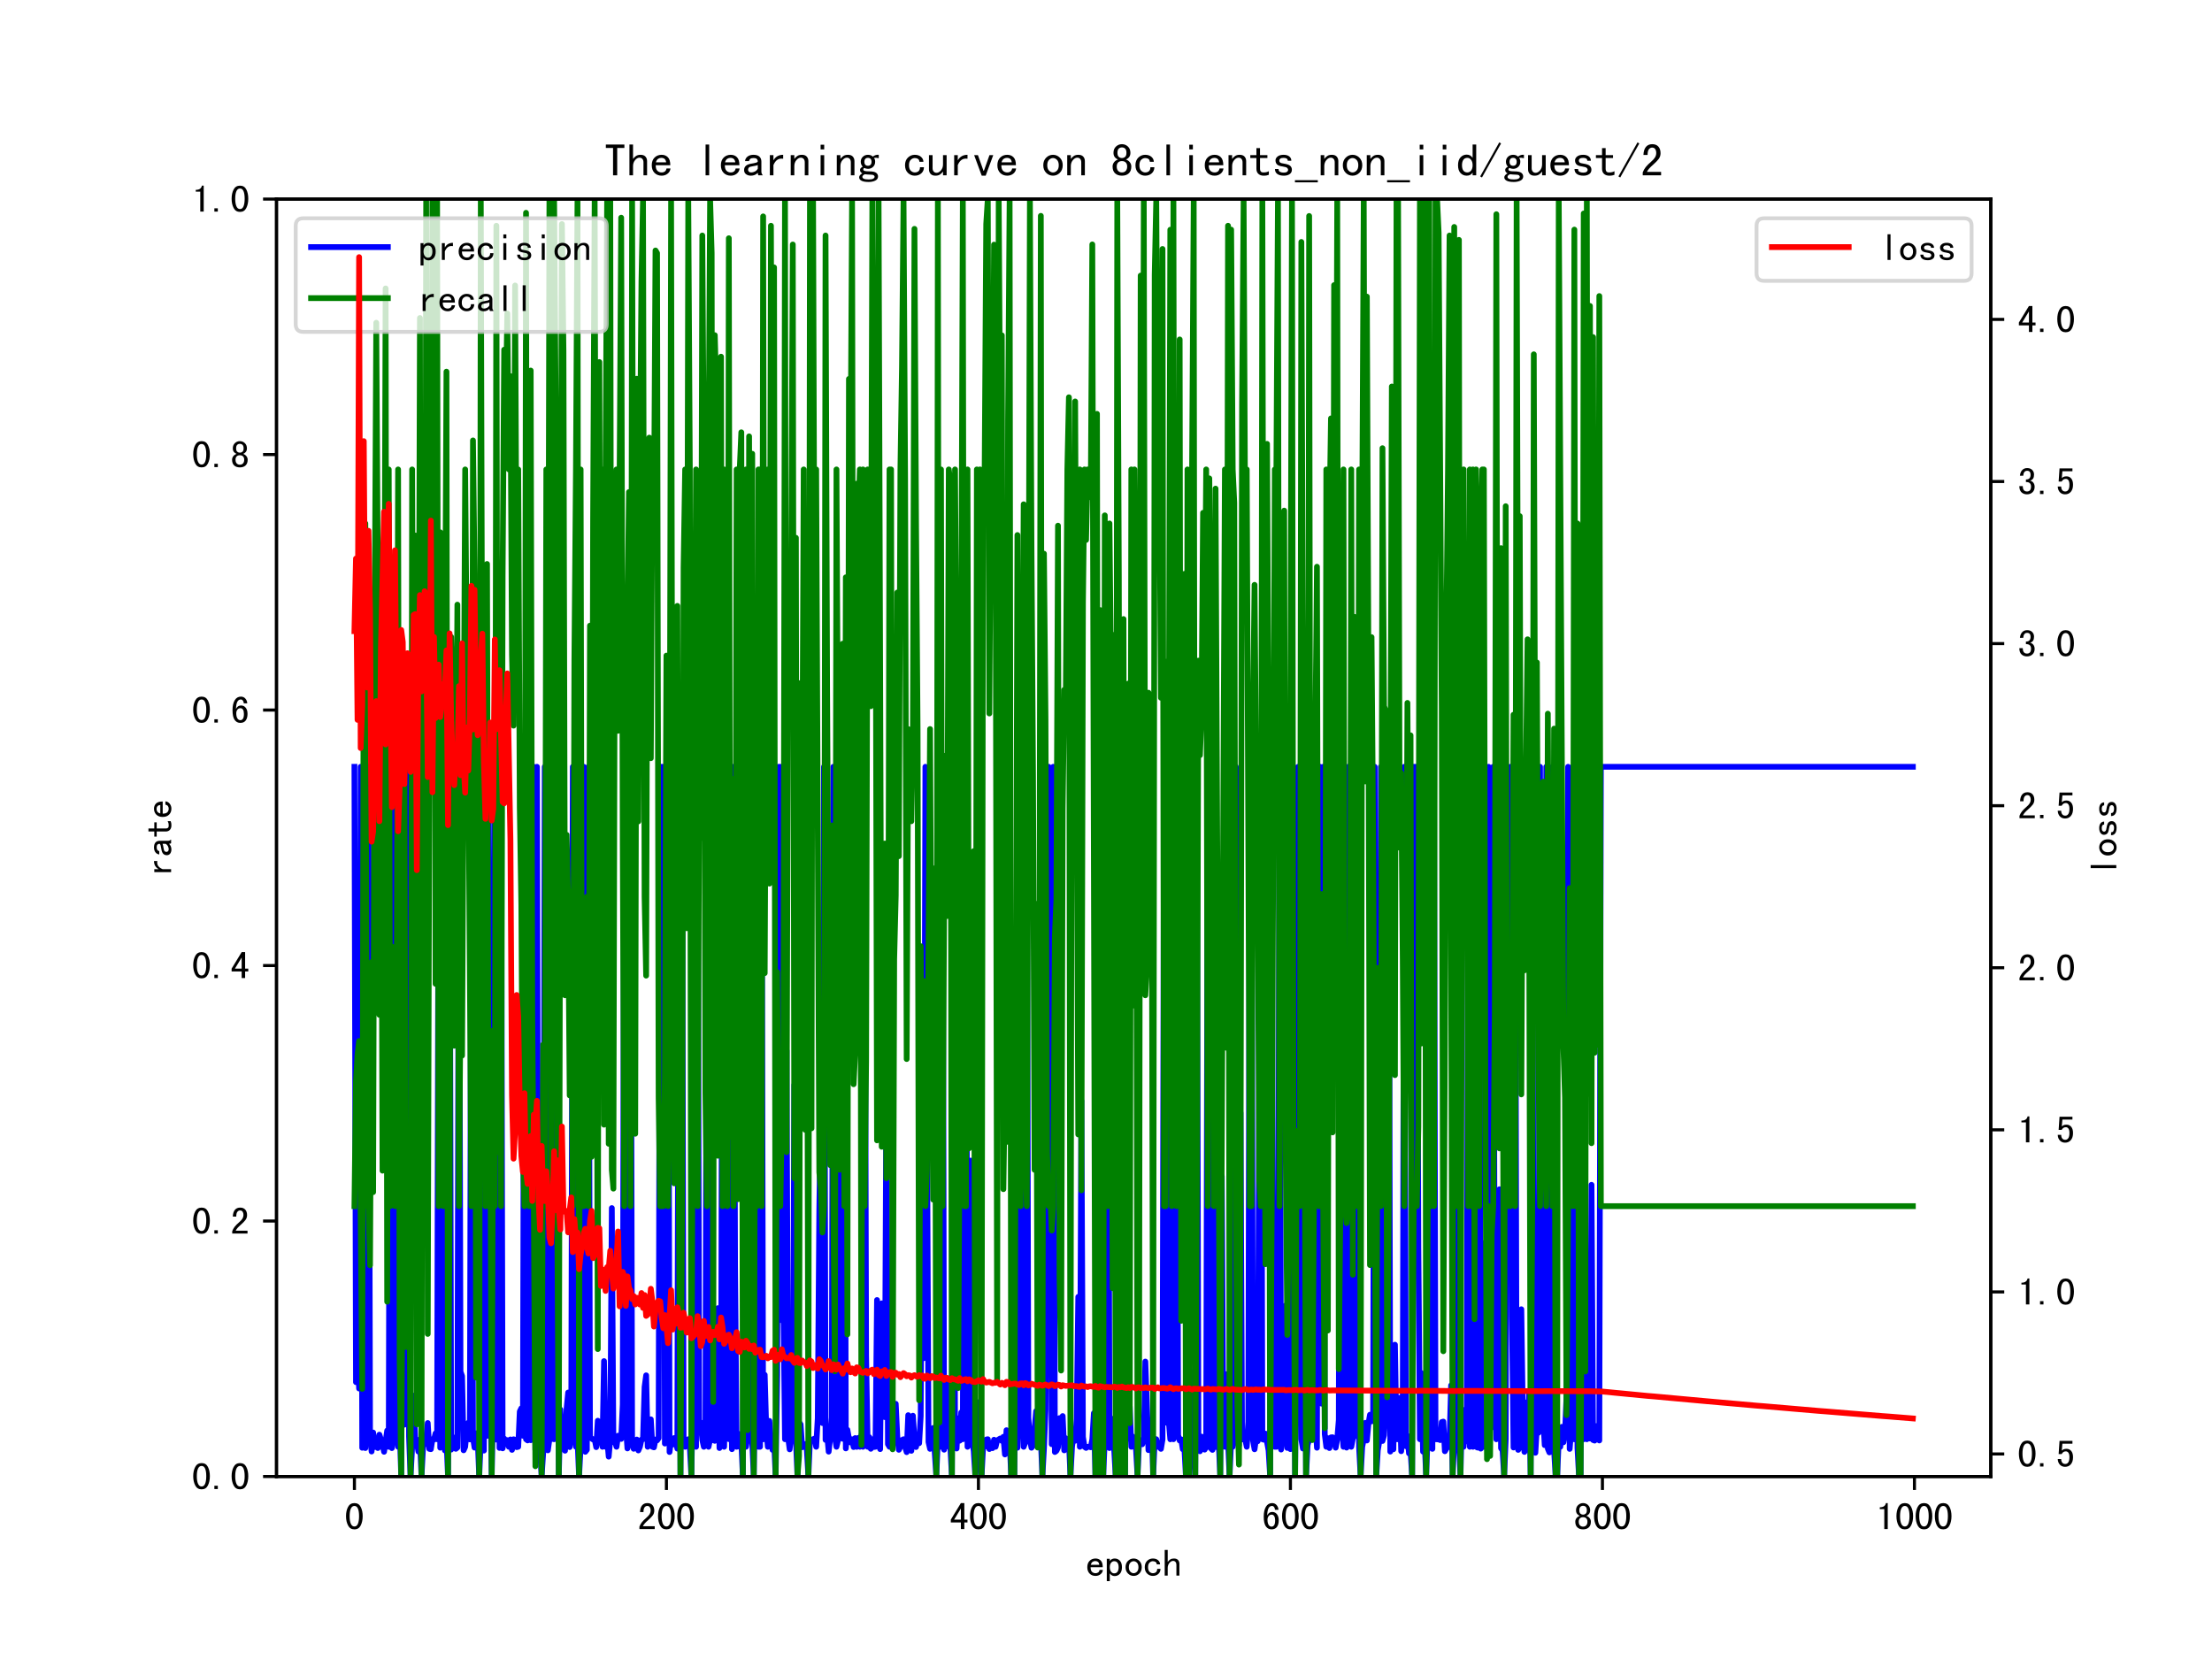 <?xml version="1.0" encoding="utf-8" standalone="no"?>
<!DOCTYPE svg PUBLIC "-//W3C//DTD SVG 1.1//EN"
  "http://www.w3.org/Graphics/SVG/1.1/DTD/svg11.dtd">
<!-- Created with matplotlib (https://matplotlib.org/) -->
<svg height="432pt" version="1.1" viewBox="0 0 576 432" width="576pt" xmlns="http://www.w3.org/2000/svg" xmlns:xlink="http://www.w3.org/1999/xlink">
 <defs>
  <style type="text/css">*{stroke-linecap:butt;stroke-linejoin:round;}</style>
 </defs>
 <g id="figure_1">
  <g id="patch_1">
   <path d="M 0 432 
L 576 432 
L 576 0 
L 0 0 
z
" style="fill:#ffffff;"/>
  </g>
  <g id="axes_1">
   <g id="patch_2">
    <path d="M 72 384.48 
L 518.4 384.48 
L 518.4 51.84 
L 72 51.84 
z
" style="fill:#ffffff;"/>
   </g>
   <g id="matplotlib.axis_1">
    <g id="xtick_1">
     <g id="line2d_1">
      <defs>
       <path d="M 0 0 
L 0 3.5 
" id="m58ab309b53" style="stroke:#000000;stroke-width:0.8;"/>
      </defs>
      <g>
       <use style="stroke:#000000;stroke-width:0.8;" x="92.291" xlink:href="#m58ab309b53" y="384.48"/>
      </g>
     </g>
     <g id="text_1">
      <!-- 0 -->
      <g transform="translate(89.791 398.316)scale(0.1 -0.1)">
       <defs>
        <path d="M 46.484 35.156 
Q 46.484 21.094 41.406 10.938 
Q 36.328 0.781 25 0.781 
Q 13.672 0.781 8.391 10.938 
Q 3.125 21.094 3.125 35.156 
Q 3.125 49.219 8.391 59.172 
Q 13.672 69.141 25 69.141 
Q 36.328 69.141 41.406 59.172 
Q 46.484 49.219 46.484 35.156 
z
M 37.109 35.156 
Q 37.109 47.656 34.172 54.688 
Q 31.25 61.719 25 61.719 
Q 18.75 61.719 15.625 54.688 
Q 12.5 47.656 12.5 35.156 
Q 12.5 22.656 15.625 15.422 
Q 18.75 8.203 25 8.203 
Q 31.25 8.203 34.172 15.422 
Q 37.109 22.656 37.109 35.156 
z
" id="SimHei-48"/>
       </defs>
       <use xlink:href="#SimHei-48"/>
      </g>
     </g>
    </g>
    <g id="xtick_2">
     <g id="line2d_2">
      <g>
       <use style="stroke:#000000;stroke-width:0.8;" x="173.536" xlink:href="#m58ab309b53" y="384.48"/>
      </g>
     </g>
     <g id="text_2">
      <!-- 200 -->
      <g transform="translate(166.036 398.316)scale(0.1 -0.1)">
       <defs>
        <path d="M 44.531 1.562 
L 4.688 1.562 
L 4.688 7.812 
Q 7.031 14.062 11.125 19.328 
Q 15.234 24.609 23.047 31.25 
Q 28.906 36.328 31.438 40.625 
Q 33.984 44.922 33.984 50 
Q 33.984 55.078 31.828 58.391 
Q 29.688 61.719 25 61.719 
Q 21.094 61.719 18.156 58.203 
Q 15.234 54.688 15.234 45.703 
L 6.25 45.703 
Q 6.641 57.031 11.516 63.078 
Q 16.406 69.141 25.391 69.141 
Q 33.984 69.141 38.672 63.859 
Q 43.359 58.594 43.359 49.609 
Q 43.359 42.188 39.062 36.719 
Q 34.766 31.25 28.516 25.781 
Q 21.484 19.531 18.75 16.406 
Q 16.016 13.281 13.672 8.984 
L 44.531 8.984 
z
" id="SimHei-50"/>
       </defs>
       <use xlink:href="#SimHei-50"/>
       <use x="50" xlink:href="#SimHei-48"/>
       <use x="100" xlink:href="#SimHei-48"/>
      </g>
     </g>
    </g>
    <g id="xtick_3">
     <g id="line2d_3">
      <g>
       <use style="stroke:#000000;stroke-width:0.8;" x="254.781" xlink:href="#m58ab309b53" y="384.48"/>
      </g>
     </g>
     <g id="text_3">
      <!-- 400 -->
      <g transform="translate(247.281 398.316)scale(0.1 -0.1)">
       <defs>
        <path d="M 46.484 18.75 
L 38.281 18.75 
L 38.281 1.562 
L 29.297 1.562 
L 29.297 18.75 
L 3.125 18.75 
L 3.125 26.172 
L 29.297 69.141 
L 38.281 69.141 
L 38.281 26.172 
L 46.484 26.172 
z
M 29.297 26.172 
L 29.297 55.078 
L 11.719 26.172 
z
" id="SimHei-52"/>
       </defs>
       <use xlink:href="#SimHei-52"/>
       <use x="50" xlink:href="#SimHei-48"/>
       <use x="100" xlink:href="#SimHei-48"/>
      </g>
     </g>
    </g>
    <g id="xtick_4">
     <g id="line2d_4">
      <g>
       <use style="stroke:#000000;stroke-width:0.8;" x="336.026" xlink:href="#m58ab309b53" y="384.48"/>
      </g>
     </g>
     <g id="text_4">
      <!-- 600 -->
      <g transform="translate(328.526 398.316)scale(0.1 -0.1)">
       <defs>
        <path d="M 44.531 24.219 
Q 44.531 13.281 39.844 7.031 
Q 35.156 0.781 25.781 0.781 
Q 16.406 0.781 10.938 8.594 
Q 5.469 16.406 5.469 33.984 
Q 5.469 50 11.125 59.562 
Q 16.797 69.141 27.344 69.141 
Q 34.766 69.141 39.25 63.672 
Q 43.75 58.203 43.75 51.562 
L 34.766 51.562 
Q 34.766 55.469 32.609 58.594 
Q 30.469 61.719 26.953 61.719 
Q 21.094 61.719 17.969 55.656 
Q 14.844 49.609 14.453 37.109 
Q 17.188 42.188 20.312 44.141 
Q 23.438 46.094 27.734 46.094 
Q 35.156 46.094 39.844 40.234 
Q 44.531 34.375 44.531 24.219 
z
M 35.156 24.219 
Q 35.156 31.25 32.812 35.156 
Q 30.469 39.062 26.172 39.062 
Q 21.094 39.062 18.156 35.156 
Q 15.234 31.25 15.234 25.781 
Q 15.234 17.188 18.156 12.5 
Q 21.094 7.812 26.172 7.812 
Q 29.688 7.812 32.422 11.328 
Q 35.156 14.844 35.156 24.219 
z
" id="SimHei-54"/>
       </defs>
       <use xlink:href="#SimHei-54"/>
       <use x="50" xlink:href="#SimHei-48"/>
       <use x="100" xlink:href="#SimHei-48"/>
      </g>
     </g>
    </g>
    <g id="xtick_5">
     <g id="line2d_5">
      <g>
       <use style="stroke:#000000;stroke-width:0.8;" x="417.27" xlink:href="#m58ab309b53" y="384.48"/>
      </g>
     </g>
     <g id="text_5">
      <!-- 800 -->
      <g transform="translate(409.77 398.316)scale(0.1 -0.1)">
       <defs>
        <path d="M 44.922 20.703 
Q 44.922 10.938 39.453 5.859 
Q 33.984 0.781 24.609 0.781 
Q 15.234 0.781 9.766 5.859 
Q 4.297 10.938 4.297 20.703 
Q 4.297 25.781 7.422 29.875 
Q 10.547 33.984 16.016 35.938 
Q 11.328 37.891 8.781 41.406 
Q 6.25 44.922 6.25 50.391 
Q 6.25 58.984 11.719 64.062 
Q 17.188 69.141 24.609 69.141 
Q 32.031 69.141 37.5 64.062 
Q 42.969 58.984 42.969 50.391 
Q 42.969 44.922 40.422 41.406 
Q 37.891 37.891 33.203 35.938 
Q 38.672 33.984 41.797 29.875 
Q 44.922 25.781 44.922 20.703 
z
M 34.375 50.391 
Q 34.375 56.641 31.641 59.375 
Q 28.906 62.109 24.609 62.109 
Q 20.312 62.109 17.578 59.375 
Q 14.844 56.641 14.844 50.391 
Q 14.844 44.141 17.766 41.594 
Q 20.703 39.062 24.609 39.062 
Q 28.516 39.062 31.438 41.594 
Q 34.375 44.141 34.375 50.391 
z
M 35.938 20.703 
Q 35.938 26.172 33 29.297 
Q 30.078 32.422 24.609 32.422 
Q 19.141 32.422 16.203 29.297 
Q 13.281 26.172 13.281 20.703 
Q 13.281 14.453 16.406 11.125 
Q 19.531 7.812 24.609 7.812 
Q 29.688 7.812 32.812 11.125 
Q 35.938 14.453 35.938 20.703 
z
" id="SimHei-56"/>
       </defs>
       <use xlink:href="#SimHei-56"/>
       <use x="50" xlink:href="#SimHei-48"/>
       <use x="100" xlink:href="#SimHei-48"/>
      </g>
     </g>
    </g>
    <g id="xtick_6">
     <g id="line2d_6">
      <g>
       <use style="stroke:#000000;stroke-width:0.8;" x="498.515" xlink:href="#m58ab309b53" y="384.48"/>
      </g>
     </g>
     <g id="text_6">
      <!-- 1000 -->
      <g transform="translate(488.515 398.316)scale(0.1 -0.1)">
       <defs>
        <path d="M 30.469 1.562 
L 21.484 1.562 
L 21.484 53.516 
L 9.766 53.516 
L 9.766 58.203 
Q 16.797 58.203 20.703 60.938 
Q 24.609 63.672 25.781 69.141 
L 30.469 69.141 
z
" id="SimHei-49"/>
       </defs>
       <use xlink:href="#SimHei-49"/>
       <use x="50" xlink:href="#SimHei-48"/>
       <use x="100" xlink:href="#SimHei-48"/>
       <use x="150" xlink:href="#SimHei-48"/>
      </g>
     </g>
    </g>
    <g id="text_7">
     <!-- epoch -->
     <g transform="translate(282.7 410.441)scale(0.1 -0.1)">
      <defs>
       <path d="M 44.922 16.406 
Q 44.141 9.375 38.672 5.078 
Q 33.203 0.781 25.781 0.781 
Q 16.406 0.781 10.344 6.828 
Q 4.297 12.891 4.297 23.438 
Q 4.297 33.984 10.344 40.031 
Q 16.406 46.094 25.781 46.094 
Q 33.984 46.094 39.25 40.812 
Q 44.531 35.547 44.531 23.438 
L 12.891 23.438 
Q 12.891 14.844 16.594 11.328 
Q 20.312 7.812 25.781 7.812 
Q 30.078 7.812 32.812 9.953 
Q 35.547 12.109 36.328 16.406 
z
M 35.547 29.688 
Q 34.766 35.156 32.031 37.297 
Q 29.297 39.453 25 39.453 
Q 21.094 39.453 17.969 37.297 
Q 14.844 35.156 13.281 29.688 
z
" id="SimHei-101"/>
       <path d="M 44.531 23.438 
Q 44.531 12.109 39.062 6.25 
Q 33.594 0.391 25.781 0.391 
Q 21.484 0.391 18.359 2.141 
Q 15.234 3.906 12.891 7.422 
L 12.891 -12.891 
L 5.078 -12.891 
L 5.078 45.312 
L 12.891 45.312 
L 12.891 39.453 
Q 15.234 42.969 18.359 44.531 
Q 21.484 46.094 25.781 46.094 
Q 33.594 46.094 39.062 40.422 
Q 44.531 34.766 44.531 23.438 
z
M 35.938 23.438 
Q 35.938 30.859 33 34.953 
Q 30.078 39.062 24.219 39.062 
Q 19.531 39.062 16.203 34.953 
Q 12.891 30.859 12.891 23.438 
Q 12.891 16.016 16.203 11.719 
Q 19.531 7.422 24.219 7.422 
Q 30.078 7.422 33 11.719 
Q 35.938 16.016 35.938 23.438 
z
" id="SimHei-112"/>
       <path d="M 46.094 23.438 
Q 46.094 13.281 39.844 7.031 
Q 33.594 0.781 25 0.781 
Q 16.406 0.781 10.156 7.031 
Q 3.906 13.281 3.906 23.438 
Q 3.906 33.594 10.156 39.844 
Q 16.406 46.094 25 46.094 
Q 33.594 46.094 39.844 39.844 
Q 46.094 33.594 46.094 23.438 
z
M 37.5 23.438 
Q 37.5 31.25 33.594 35.156 
Q 29.688 39.062 25 39.062 
Q 20.312 39.062 16.406 35.156 
Q 12.5 31.25 12.5 23.438 
Q 12.5 15.625 16.406 11.719 
Q 20.312 7.812 25 7.812 
Q 29.688 7.812 33.594 11.719 
Q 37.5 15.625 37.5 23.438 
z
" id="SimHei-111"/>
       <path d="M 44.922 19.141 
Q 44.922 10.938 39.25 5.859 
Q 33.594 0.781 25 0.781 
Q 16.406 0.781 10.156 6.828 
Q 3.906 12.891 3.906 23.438 
Q 3.906 33.984 10.156 40.031 
Q 16.406 46.094 25 46.094 
Q 33.594 46.094 38.672 41.594 
Q 43.75 37.109 43.75 30.859 
L 35.156 30.859 
Q 34.766 35.547 31.828 37.297 
Q 28.906 39.062 25 39.062 
Q 20.312 39.062 16.406 35.344 
Q 12.5 31.641 12.5 23.438 
Q 12.5 15.234 16.406 11.516 
Q 20.312 7.812 25 7.812 
Q 30.078 7.812 33.203 10.547 
Q 36.328 13.281 36.328 19.141 
z
" id="SimHei-99"/>
       <path d="M 44.141 1.562 
L 36.328 1.562 
L 36.328 29.688 
Q 36.328 34.375 33.984 37.109 
Q 31.641 39.844 27.734 39.844 
Q 22.656 39.844 18.156 34.562 
Q 13.672 29.297 13.672 21.484 
L 13.672 1.562 
L 5.859 1.562 
L 5.859 68.359 
L 13.672 68.359 
L 13.672 37.109 
Q 16.797 41.406 20.5 43.75 
Q 24.219 46.094 30.078 46.094 
Q 37.109 46.094 40.625 42.188 
Q 44.141 38.281 44.141 32.422 
z
" id="SimHei-104"/>
      </defs>
      <use xlink:href="#SimHei-101"/>
      <use x="50" xlink:href="#SimHei-112"/>
      <use x="100" xlink:href="#SimHei-111"/>
      <use x="150" xlink:href="#SimHei-99"/>
      <use x="200" xlink:href="#SimHei-104"/>
     </g>
    </g>
   </g>
   <g id="matplotlib.axis_2">
    <g id="ytick_1">
     <g id="line2d_7">
      <defs>
       <path d="M 0 0 
L -3.5 0 
" id="m0a53a52e34" style="stroke:#000000;stroke-width:0.8;"/>
      </defs>
      <g>
       <use style="stroke:#000000;stroke-width:0.8;" x="72" xlink:href="#m0a53a52e34" y="384.48"/>
      </g>
     </g>
     <g id="text_8">
      <!-- 0.0 -->
      <g transform="translate(50 387.898)scale(0.1 -0.1)">
       <defs>
        <path d="M 17.188 1.562 
L 8.203 1.562 
L 8.203 10.156 
L 17.188 10.156 
z
" id="SimHei-46"/>
       </defs>
       <use xlink:href="#SimHei-48"/>
       <use x="50" xlink:href="#SimHei-46"/>
       <use x="100" xlink:href="#SimHei-48"/>
      </g>
     </g>
    </g>
    <g id="ytick_2">
     <g id="line2d_8">
      <g>
       <use style="stroke:#000000;stroke-width:0.8;" x="72" xlink:href="#m0a53a52e34" y="317.952"/>
      </g>
     </g>
     <g id="text_9">
      <!-- 0.2 -->
      <g transform="translate(50 321.37)scale(0.1 -0.1)">
       <use xlink:href="#SimHei-48"/>
       <use x="50" xlink:href="#SimHei-46"/>
       <use x="100" xlink:href="#SimHei-50"/>
      </g>
     </g>
    </g>
    <g id="ytick_3">
     <g id="line2d_9">
      <g>
       <use style="stroke:#000000;stroke-width:0.8;" x="72" xlink:href="#m0a53a52e34" y="251.424"/>
      </g>
     </g>
     <g id="text_10">
      <!-- 0.4 -->
      <g transform="translate(50 254.842)scale(0.1 -0.1)">
       <use xlink:href="#SimHei-48"/>
       <use x="50" xlink:href="#SimHei-46"/>
       <use x="100" xlink:href="#SimHei-52"/>
      </g>
     </g>
    </g>
    <g id="ytick_4">
     <g id="line2d_10">
      <g>
       <use style="stroke:#000000;stroke-width:0.8;" x="72" xlink:href="#m0a53a52e34" y="184.896"/>
      </g>
     </g>
     <g id="text_11">
      <!-- 0.6 -->
      <g transform="translate(50 188.314)scale(0.1 -0.1)">
       <use xlink:href="#SimHei-48"/>
       <use x="50" xlink:href="#SimHei-46"/>
       <use x="100" xlink:href="#SimHei-54"/>
      </g>
     </g>
    </g>
    <g id="ytick_5">
     <g id="line2d_11">
      <g>
       <use style="stroke:#000000;stroke-width:0.8;" x="72" xlink:href="#m0a53a52e34" y="118.368"/>
      </g>
     </g>
     <g id="text_12">
      <!-- 0.8 -->
      <g transform="translate(50 121.786)scale(0.1 -0.1)">
       <use xlink:href="#SimHei-48"/>
       <use x="50" xlink:href="#SimHei-46"/>
       <use x="100" xlink:href="#SimHei-56"/>
      </g>
     </g>
    </g>
    <g id="ytick_6">
     <g id="line2d_12">
      <g>
       <use style="stroke:#000000;stroke-width:0.8;" x="72" xlink:href="#m0a53a52e34" y="51.84"/>
      </g>
     </g>
     <g id="text_13">
      <!-- 1.0 -->
      <g transform="translate(50 55.258)scale(0.1 -0.1)">
       <use xlink:href="#SimHei-49"/>
       <use x="50" xlink:href="#SimHei-46"/>
       <use x="100" xlink:href="#SimHei-48"/>
      </g>
     </g>
    </g>
    <g id="text_14">
     <!-- rate -->
     <g transform="translate(44.711 228.16)rotate(-90)scale(0.1 -0.1)">
      <defs>
       <path d="M 39.453 37.5 
Q 32.031 38.672 26.953 35.344 
Q 21.875 32.031 18.359 23.828 
L 18.359 1.562 
L 10.547 1.562 
L 10.547 45.312 
L 18.359 45.312 
L 18.359 33.984 
Q 21.875 40.234 27.141 43.156 
Q 32.422 46.094 39.453 46.094 
z
" id="SimHei-114"/>
       <path d="M 45.312 1.562 
L 35.938 1.562 
Q 35.156 2.344 34.766 3.703 
Q 34.375 5.078 34.375 7.031 
Q 31.641 3.906 27.734 2.344 
Q 23.828 0.781 19.531 0.781 
Q 13.281 0.781 8.984 3.906 
Q 4.688 7.031 4.688 12.891 
Q 4.688 18.75 8.594 22.266 
Q 12.5 25.781 20.703 26.953 
Q 26.172 27.734 30.266 28.906 
Q 34.375 30.078 34.375 32.031 
Q 34.375 34.375 32.609 36.719 
Q 30.859 39.062 25 39.062 
Q 20.312 39.062 18.156 37.297 
Q 16.016 35.547 15.234 32.422 
L 6.641 32.422 
Q 7.422 38.672 12.297 42.375 
Q 17.188 46.094 25 46.094 
Q 33.594 46.094 37.891 42.188 
Q 42.188 38.281 42.188 31.25 
L 42.188 9.766 
Q 42.188 7.422 42.969 5.469 
Q 43.75 3.516 45.312 1.562 
z
M 34.375 16.016 
L 34.375 23.828 
Q 32.031 23.047 29.875 22.453 
Q 27.734 21.875 22.656 21.094 
Q 16.797 20.312 15.031 18.359 
Q 13.281 16.406 13.281 13.672 
Q 13.281 11.328 15.031 9.562 
Q 16.797 7.812 20.312 7.812 
Q 23.828 7.812 27.922 9.766 
Q 32.031 11.719 34.375 16.016 
z
" id="SimHei-97"/>
       <path d="M 43.359 2.734 
Q 41.406 1.953 38.859 1.359 
Q 36.328 0.781 32.031 0.781 
Q 25 0.781 20.703 4.688 
Q 16.406 8.594 16.406 15.625 
L 16.406 39.062 
L 3.125 39.062 
L 3.125 45.312 
L 16.406 45.312 
L 16.406 60.547 
L 24.219 60.547 
L 24.219 45.312 
L 40.234 45.312 
L 40.234 39.062 
L 24.219 39.062 
L 24.219 15.234 
Q 24.219 12.109 25.781 9.953 
Q 27.344 7.812 31.641 7.812 
Q 35.938 7.812 38.672 8.594 
Q 41.406 9.375 43.359 10.547 
z
" id="SimHei-116"/>
      </defs>
      <use xlink:href="#SimHei-114"/>
      <use x="50" xlink:href="#SimHei-97"/>
      <use x="100" xlink:href="#SimHei-116"/>
      <use x="150" xlink:href="#SimHei-101"/>
     </g>
    </g>
   </g>
   <g id="line2d_13">
    <path clip-path="url(#p18309f83b1)" d="M 92.291 199.67 
L 92.697 359.909 
L 93.103 352.392 
L 93.51 361.574 
L 93.916 199.67 
L 94.322 376.994 
L 94.728 373.774 
L 95.134 377.072 
L 95.541 199.67 
L 95.947 199.67 
L 96.353 373.359 
L 96.759 377.966 
L 97.166 373.028 
L 97.572 376.805 
L 97.978 374.974 
L 98.384 377.065 
L 98.79 373.585 
L 99.603 376.11 
L 100.009 378.04 
L 100.822 372.514 
L 101.228 376.74 
L 101.634 199.67 
L 102.04 377.083 
L 102.447 374.152 
L 102.853 199.67 
L 103.259 338.802 
L 103.665 376.74 
L 104.071 371.149 
L 104.478 384.48 
L 104.884 199.67 
L 105.29 370.984 
L 105.696 369.714 
L 106.103 199.67 
L 106.509 374.026 
L 106.915 384.48 
L 107.321 376.74 
L 107.727 363.422 
L 108.134 375.156 
L 108.54 375.583 
L 108.946 377.983 
L 109.352 374.818 
L 109.759 384.48 
L 110.165 376.74 
L 110.977 374.773 
L 111.383 370.552 
L 111.79 377.279 
L 112.196 377.361 
L 112.602 374.773 
L 113.008 374.879 
L 113.415 373.242 
L 113.821 374.773 
L 114.227 199.67 
L 114.633 376.971 
L 115.039 369.833 
L 115.446 199.67 
L 115.852 377.691 
L 116.258 374.914 
L 116.664 384.48 
L 117.071 199.67 
L 117.477 377.477 
L 117.883 374.219 
L 118.289 375.552 
L 118.695 377.271 
L 119.102 376.931 
L 119.508 199.67 
L 119.914 357.173 
L 120.32 358.325 
L 120.727 377.65 
L 121.133 376.74 
L 121.539 372.336 
L 121.945 370.485 
L 122.352 374.819 
L 122.758 199.67 
L 123.164 374.354 
L 123.57 376.953 
L 123.976 373.225 
L 124.383 374.638 
L 124.789 384.48 
L 125.195 374.773 
L 125.601 367.91 
L 126.008 377.734 
L 126.414 199.67 
L 126.82 373.9 
L 127.226 199.67 
L 127.632 355.689 
L 128.039 384.48 
L 128.445 364.137 
L 128.851 199.67 
L 129.257 374.869 
L 129.664 273.581 
L 130.07 377.037 
L 130.476 199.67 
L 130.882 377.145 
L 131.288 374.601 
L 131.695 375.236 
L 132.101 375.011 
L 132.507 376.74 
L 132.913 374.83 
L 133.32 377.542 
L 133.726 374.792 
L 134.132 374.897 
L 134.538 376.833 
L 134.944 376.74 
L 135.351 367.543 
L 135.757 366.715 
L 136.163 373.876 
L 136.569 199.67 
L 136.976 374.769 
L 137.382 375.079 
L 137.788 199.67 
L 138.194 375.026 
L 138.6 358.19 
L 139.007 199.67 
L 139.413 377.461 
L 139.819 199.67 
L 140.225 376.439 
L 140.632 377.264 
L 141.038 384.48 
L 141.444 378.328 
L 141.85 199.67 
L 142.257 376.74 
L 142.663 377.664 
L 143.069 374.773 
L 143.475 199.67 
L 143.881 374.683 
L 144.288 374.773 
L 144.694 374.431 
L 145.1 199.67 
L 145.506 384.48 
L 145.913 367.039 
L 146.319 374.855 
L 146.725 374.861 
L 147.131 377.764 
L 147.537 366.924 
L 147.944 362.612 
L 148.35 376.816 
L 148.756 368.478 
L 149.162 199.67 
L 149.569 374.146 
L 149.975 376.74 
L 150.381 374.773 
L 150.787 384.48 
L 151.193 376.74 
L 151.6 199.67 
L 152.006 199.67 
L 152.412 378.045 
L 152.818 377.524 
L 153.225 199.67 
L 153.631 374.27 
L 154.443 374.851 
L 154.849 374.773 
L 155.256 376.833 
L 155.662 369.957 
L 156.068 374.579 
L 156.474 374.435 
L 156.881 376.74 
L 157.287 354.426 
L 157.693 376.74 
L 158.099 374.773 
L 158.505 379.309 
L 158.912 374.773 
L 159.318 314.58 
L 159.724 375.525 
L 160.13 375.277 
L 160.537 376.74 
L 160.943 373.856 
L 161.349 374.083 
L 161.755 374.697 
L 162.162 365.668 
L 162.568 199.67 
L 162.974 371.341 
L 163.38 377.166 
L 163.786 375.741 
L 164.193 199.67 
L 164.599 374.773 
L 165.005 377.26 
L 165.818 374.855 
L 166.224 377.689 
L 166.63 376.74 
L 167.036 374.867 
L 167.442 374.773 
L 167.849 361.157 
L 168.255 358.133 
L 168.661 376.74 
L 169.067 375.007 
L 169.474 369.594 
L 169.88 376.74 
L 170.286 376.887 
L 170.692 374.842 
L 171.098 375.079 
L 171.505 374.498 
L 171.911 199.67 
L 172.723 199.67 
L 173.13 375.895 
L 173.536 370.082 
L 173.942 199.67 
L 174.348 378.101 
L 174.754 374.773 
L 175.161 376.166 
L 175.567 374.46 
L 175.973 375.274 
L 176.379 377.22 
L 176.786 199.67 
L 177.192 384.48 
L 177.598 199.67 
L 178.004 374.457 
L 178.41 376.74 
L 178.817 375.109 
L 179.223 374.773 
L 179.629 376.74 
L 180.035 384.48 
L 180.442 358.545 
L 181.254 376.74 
L 181.66 199.67 
L 182.067 370.056 
L 182.473 370.403 
L 182.879 374.944 
L 183.285 376.74 
L 183.691 375.446 
L 184.098 199.67 
L 184.504 376.74 
L 184.91 374.773 
L 185.316 375.079 
L 185.723 358.931 
L 186.129 375.188 
L 186.535 374.736 
L 186.941 340.642 
L 187.347 377.065 
L 187.754 375.141 
L 188.16 199.67 
L 188.566 376.74 
L 188.972 356.823 
L 189.379 199.67 
L 189.785 374.745 
L 190.191 338.007 
L 190.597 377.359 
L 191.003 199.67 
L 191.41 329.609 
L 191.816 376.74 
L 192.222 373.326 
L 192.628 376.74 
L 193.035 375.206 
L 193.441 384.48 
L 193.847 306.731 
L 194.253 376.74 
L 194.659 373.931 
L 195.066 374.598 
L 195.472 199.67 
L 195.878 375.515 
L 196.284 384.48 
L 196.691 354.587 
L 197.097 199.67 
L 197.503 376.74 
L 197.909 376.74 
L 198.315 199.67 
L 198.722 374.797 
L 199.128 357.999 
L 199.534 372.101 
L 199.94 376.74 
L 200.347 370.003 
L 200.753 374.869 
L 201.159 377.538 
L 201.565 374.751 
L 201.971 384.48 
L 202.378 357.92 
L 202.784 199.67 
L 203.19 199.67 
L 203.596 343.834 
L 204.003 339.305 
L 204.409 374.773 
L 204.815 273.581 
L 205.221 374.282 
L 205.628 377.406 
L 206.034 373.6 
L 206.44 374.906 
L 206.846 282.506 
L 207.252 374.756 
L 207.659 384.48 
L 208.065 370.371 
L 208.471 370.908 
L 208.877 376.86 
L 209.284 376.74 
L 209.69 376.016 
L 210.096 377.354 
L 210.502 384.48 
L 210.908 374.773 
L 211.315 374.958 
L 212.127 374.596 
L 212.533 376.74 
L 212.94 369.323 
L 213.346 315.128 
L 213.752 286.038 
L 214.158 370.562 
L 214.564 199.67 
L 214.971 374.944 
L 215.377 373.504 
L 215.783 378.004 
L 216.189 374.339 
L 216.596 369.13 
L 217.002 199.67 
L 217.408 374.201 
L 217.814 376.74 
L 218.22 375.004 
L 218.627 279.586 
L 219.033 370.547 
L 219.439 374.659 
L 219.845 199.67 
L 220.252 377.159 
L 220.658 372.322 
L 221.064 374.601 
L 221.47 375.609 
L 221.876 374.773 
L 222.283 376.812 
L 222.689 374.473 
L 223.095 376.763 
L 223.501 374.432 
L 223.908 376.74 
L 224.314 373.67 
L 224.72 376.74 
L 225.126 199.67 
L 225.533 352.936 
L 225.939 376.74 
L 226.345 374.216 
L 226.751 377.262 
L 227.157 374.773 
L 227.564 376.798 
L 227.97 376.74 
L 228.376 338.522 
L 228.782 374.773 
L 229.189 377.349 
L 229.595 339.392 
L 230.001 367.378 
L 230.407 369.019 
L 230.813 282.506 
L 231.22 376.058 
L 231.626 376.74 
L 232.032 376.74 
L 232.438 375.21 
L 232.845 366.787 
L 233.251 365.548 
L 233.657 374.057 
L 234.063 377.526 
L 234.469 376.74 
L 234.876 374.998 
L 235.282 374.773 
L 235.688 376.738 
L 236.094 378.133 
L 236.501 368.505 
L 236.907 376.982 
L 237.313 377.792 
L 237.719 368.652 
L 238.125 374.783 
L 238.532 376.804 
L 238.938 374.653 
L 239.344 375.813 
L 239.75 368.722 
L 240.157 273.581 
L 240.563 353.667 
L 240.969 199.67 
L 241.781 375.488 
L 242.188 377.281 
L 242.594 376.404 
L 243 371.849 
L 243.813 384.48 
L 244.219 374.773 
L 244.625 347.491 
L 245.031 376.74 
L 245.438 199.67 
L 245.844 377.497 
L 246.656 358.911 
L 247.062 376.74 
L 247.469 376.753 
L 247.875 384.48 
L 248.281 199.67 
L 248.687 376.74 
L 249.094 377.193 
L 249.5 369.334 
L 249.906 375.149 
L 250.312 367.794 
L 250.718 374.773 
L 251.125 199.67 
L 251.531 199.67 
L 251.937 376.74 
L 252.343 328.383 
L 252.75 302.221 
L 253.156 375.303 
L 253.562 377.801 
L 253.968 384.48 
L 254.374 376.74 
L 254.781 365.142 
L 255.187 376.74 
L 255.593 384.48 
L 255.999 376.74 
L 256.406 376.74 
L 256.812 374.855 
L 257.218 374.773 
L 257.624 377.329 
L 258.03 376.74 
L 258.437 377.102 
L 258.843 374.906 
L 259.249 376.74 
L 259.655 375.075 
L 260.468 374.579 
L 260.874 375.19 
L 261.28 374.139 
L 261.686 378.736 
L 262.093 372.422 
L 262.499 374.573 
L 262.905 374.773 
L 263.311 384.48 
L 263.718 344.375 
L 264.124 384.48 
L 264.53 337.583 
L 264.936 376.993 
L 265.343 352.433 
L 265.749 199.67 
L 266.155 365.868 
L 266.561 376.747 
L 266.967 375.64 
L 267.374 199.67 
L 267.78 369.11 
L 268.186 374.773 
L 268.592 376.99 
L 268.999 376.491 
L 269.811 367.455 
L 270.217 374.563 
L 270.623 374.791 
L 271.03 374.792 
L 271.436 384.48 
L 271.842 377.141 
L 272.248 367.212 
L 273.061 199.67 
L 273.873 376.072 
L 274.279 199.67 
L 274.686 378.101 
L 275.092 377.797 
L 275.498 376.917 
L 275.904 369.266 
L 276.311 375.422 
L 276.717 368.738 
L 277.123 377.669 
L 277.529 374.502 
L 277.935 376.74 
L 278.342 375.254 
L 278.748 384.48 
L 279.154 376.74 
L 279.56 373.78 
L 279.967 375.174 
L 280.373 369.517 
L 280.779 337.697 
L 281.185 376.74 
L 281.591 286.668 
L 281.998 374.173 
L 282.404 376.74 
L 282.81 377.032 
L 283.216 376.74 
L 283.623 376.74 
L 284.029 376.87 
L 284.435 374.794 
L 284.841 367.992 
L 285.248 384.48 
L 285.654 374.659 
L 286.06 384.48 
L 286.466 374.263 
L 286.872 369.593 
L 287.279 384.48 
L 287.685 374.67 
L 288.091 361.064 
L 288.497 199.67 
L 288.904 377.072 
L 289.31 369.319 
L 289.716 374.574 
L 290.122 377.283 
L 290.528 384.48 
L 290.935 374.773 
L 291.341 377.075 
L 291.747 384.48 
L 292.153 367.367 
L 292.966 384.48 
L 293.372 199.67 
L 293.778 374.624 
L 294.184 366.231 
L 294.591 376.74 
L 294.997 374.079 
L 295.403 376.74 
L 295.809 377.179 
L 296.216 384.48 
L 296.622 374.926 
L 297.028 375.04 
L 297.434 376.089 
L 297.84 374.773 
L 298.247 354.549 
L 299.059 377.609 
L 299.465 369.761 
L 299.872 370.268 
L 300.278 384.48 
L 300.684 374.696 
L 301.09 374.773 
L 301.496 376.74 
L 301.903 376.74 
L 302.309 377.28 
L 302.715 374.83 
L 303.121 199.67 
L 303.528 199.67 
L 303.934 370.545 
L 304.34 369.984 
L 304.746 374.79 
L 305.152 199.67 
L 305.559 374.773 
L 305.965 339.969 
L 306.371 199.67 
L 306.777 373.73 
L 307.184 375.112 
L 307.59 374.805 
L 307.996 377.371 
L 308.402 376.856 
L 308.809 384.48 
L 309.215 376.74 
L 309.621 384.48 
L 310.027 357.198 
L 310.433 374.529 
L 310.84 374.773 
L 311.246 384.48 
L 311.652 199.67 
L 312.058 377.592 
L 312.465 377.905 
L 312.871 374.084 
L 313.277 374.643 
L 313.683 377.479 
L 314.089 376.74 
L 314.496 199.67 
L 314.902 376.721 
L 315.714 377.545 
L 316.121 199.67 
L 316.527 376.801 
L 316.933 365.444 
L 317.745 384.48 
L 318.152 306.275 
L 318.558 374.603 
L 318.964 376.74 
L 319.37 357.843 
L 319.777 374.869 
L 320.183 384.48 
L 320.589 374.788 
L 320.995 376.74 
L 321.401 374.968 
L 321.808 199.67 
L 322.214 374.594 
L 322.62 376.318 
L 323.026 289.762 
L 323.433 374.815 
L 324.245 374.749 
L 324.651 376.74 
L 325.057 370.265 
L 325.464 199.67 
L 325.87 199.67 
L 326.276 375.067 
L 326.682 377.389 
L 327.089 374.494 
L 327.495 375.303 
L 328.307 199.67 
L 328.714 374.773 
L 329.12 374.905 
L 329.526 373.31 
L 330.338 377.704 
L 330.745 384.48 
L 331.151 199.67 
L 331.557 370.915 
L 331.963 376.74 
L 332.37 376.74 
L 332.776 374.773 
L 333.182 199.67 
L 333.588 377.461 
L 333.994 374.085 
L 334.401 374.765 
L 334.807 339.935 
L 335.213 377.041 
L 335.619 199.67 
L 336.026 377.349 
L 336.432 374.773 
L 336.838 199.67 
L 337.244 384.48 
L 337.65 337.222 
L 338.057 199.67 
L 338.463 199.67 
L 338.869 374.775 
L 339.275 377.187 
L 339.682 283.533 
L 340.088 384.48 
L 340.494 376.275 
L 340.9 374.793 
L 341.306 199.67 
L 341.713 359.503 
L 342.119 199.67 
L 342.525 369.944 
L 342.931 376.984 
L 343.338 199.67 
L 343.744 199.67 
L 344.15 365.511 
L 344.556 199.67 
L 344.962 373.448 
L 345.369 376.74 
L 345.775 374.501 
L 346.181 377.072 
L 346.587 374.286 
L 346.994 374.258 
L 347.4 375.006 
L 347.806 376.97 
L 348.212 374.773 
L 348.619 369.752 
L 349.025 199.67 
L 349.431 371.605 
L 349.837 376.74 
L 350.243 199.67 
L 350.65 376.953 
L 351.056 199.67 
L 351.462 199.67 
L 351.868 376.74 
L 352.275 374.615 
L 352.681 373.792 
L 353.493 199.67 
L 353.899 376.74 
L 354.306 384.48 
L 354.712 376.774 
L 355.118 374.773 
L 355.524 370.499 
L 355.931 375.099 
L 356.337 370.713 
L 356.743 368.391 
L 357.149 370.127 
L 357.555 367.618 
L 357.962 199.67 
L 358.368 384.48 
L 358.774 377.659 
L 359.18 375.265 
L 359.587 199.67 
L 359.993 375.229 
L 360.399 373.732 
L 360.805 367.009 
L 361.211 370.931 
L 361.618 199.67 
L 362.024 377.987 
L 362.43 374.672 
L 362.836 377.395 
L 363.243 350.161 
L 363.649 374.773 
L 364.055 374.773 
L 364.461 364.005 
L 364.867 377.89 
L 365.274 366.831 
L 365.68 199.67 
L 366.086 376.59 
L 366.492 373.899 
L 366.899 378.447 
L 367.305 377.724 
L 367.711 384.48 
L 368.117 199.67 
L 368.93 199.67 
L 369.336 324.652 
L 369.742 374.773 
L 370.148 357.552 
L 370.555 377.998 
L 370.961 374.773 
L 371.367 384.48 
L 371.773 373.358 
L 372.18 374.773 
L 372.586 199.67 
L 372.992 377.278 
L 373.398 199.67 
L 373.804 374.773 
L 374.617 374.814 
L 375.023 374.992 
L 375.429 370.308 
L 375.836 370.183 
L 376.242 377.897 
L 376.648 377.191 
L 377.054 376.74 
L 377.46 374.944 
L 377.867 360.742 
L 378.273 384.48 
L 378.679 374.879 
L 379.085 199.67 
L 379.492 377.495 
L 379.898 374.869 
L 380.304 384.48 
L 380.71 367.026 
L 381.116 376.74 
L 381.523 369.864 
L 381.929 375.333 
L 382.335 199.67 
L 382.741 376.74 
L 383.148 199.67 
L 383.554 376.74 
L 383.96 369.087 
L 384.366 376.74 
L 384.772 376.957 
L 385.179 199.67 
L 385.585 377.222 
L 385.991 376.74 
L 386.397 376.74 
L 386.804 323.552 
L 387.21 372.62 
L 387.616 199.67 
L 388.022 370.371 
L 388.429 371.706 
L 388.835 199.67 
L 389.241 352.767 
L 389.647 374.78 
L 390.053 349.442 
L 390.46 309.681 
L 390.866 377.097 
L 391.272 377.713 
L 391.678 384.48 
L 392.085 374.722 
L 392.491 199.67 
L 392.897 273.581 
L 393.303 199.67 
L 393.709 342.721 
L 394.116 376.925 
L 394.522 199.67 
L 394.928 374.773 
L 395.334 377.543 
L 395.741 376.93 
L 396.147 340.929 
L 396.553 369.027 
L 396.959 378.072 
L 397.365 365.195 
L 397.772 377.499 
L 398.178 362.334 
L 398.584 384.48 
L 398.99 199.67 
L 399.397 375.005 
L 399.803 378.298 
L 400.209 371.533 
L 400.615 373.089 
L 401.021 199.67 
L 401.428 322.051 
L 401.834 369.151 
L 402.24 376.316 
L 402.646 199.67 
L 403.053 377.234 
L 403.459 378.202 
L 403.865 302.221 
L 404.271 199.67 
L 404.677 377.57 
L 405.084 384.48 
L 405.49 384.48 
L 405.896 374.773 
L 406.302 376.74 
L 406.709 371.547 
L 407.115 375.573 
L 407.521 373.217 
L 407.927 363.45 
L 408.333 199.67 
L 408.74 377.292 
L 409.146 372.375 
L 409.552 199.67 
L 409.958 374.788 
L 410.365 199.67 
L 410.771 377.072 
L 411.177 384.48 
L 411.583 384.48 
L 411.99 199.67 
L 412.396 374.774 
L 412.802 370.124 
L 413.208 374.773 
L 413.614 355.406 
L 414.021 374.595 
L 414.427 308.526 
L 414.833 374.978 
L 415.239 375.125 
L 415.646 371.354 
L 416.052 374.63 
L 416.458 375.094 
L 416.864 199.67 
L 498.109 199.67 
L 498.109 199.67 
" style="fill:none;stroke:#0000ff;stroke-linecap:square;stroke-width:1.5;"/>
   </g>
   <g id="line2d_14">
    <path clip-path="url(#p18309f83b1)" d="M 92.291 314.08 
L 92.697 281.525 
L 93.103 274.536 
L 93.51 271.081 
L 94.322 361.65 
L 94.728 148.031 
L 95.134 136.305 
L 95.541 314.08 
L 95.947 314.08 
L 96.353 329.475 
L 96.759 250.531 
L 97.166 310.428 
L 97.572 162.46 
L 97.978 84.043 
L 98.384 150.184 
L 98.79 264.268 
L 99.197 175.713 
L 99.603 304.839 
L 100.009 205.409 
L 100.415 75.112 
L 100.822 338.964 
L 101.228 122.24 
L 101.634 314.08 
L 102.04 246.482 
L 102.447 246.89 
L 102.853 314.08 
L 103.259 280.128 
L 103.665 122.24 
L 104.071 354.103 
L 104.478 384.48 
L 104.884 314.08 
L 105.29 184.044 
L 105.696 350.748 
L 106.103 314.08 
L 106.509 312.868 
L 106.915 384.48 
L 107.321 122.24 
L 107.727 232.183 
L 108.134 139.439 
L 108.54 370.914 
L 109.352 82.809 
L 109.759 384.48 
L 110.165 122.24 
L 110.571 300.033 
L 110.977 51.84 
L 111.383 347.348 
L 111.79 200.81 
L 112.196 197.448 
L 112.602 51.84 
L 113.008 59.099 
L 113.415 256.191 
L 113.821 51.84 
L 114.227 314.08 
L 114.633 138.61 
L 115.039 211.609 
L 115.446 314.08 
L 115.852 182.852 
L 116.258 96.778 
L 116.664 384.48 
L 117.071 314.08 
L 117.477 165.848 
L 117.883 185.131 
L 118.289 272.3 
L 118.695 225.335 
L 119.102 157.449 
L 119.508 314.08 
L 119.914 259.736 
L 120.32 274.876 
L 121.133 122.24 
L 121.539 171.722 
L 121.945 192.564 
L 122.758 314.08 
L 123.164 114.686 
L 123.57 149.503 
L 123.976 358.712 
L 124.383 189.597 
L 124.789 384.48 
L 125.195 51.84 
L 125.601 201.544 
L 126.008 225.189 
L 126.414 314.08 
L 126.82 146.863 
L 127.226 314.08 
L 127.632 274.809 
L 128.039 384.48 
L 128.445 268.309 
L 128.851 314.08 
L 129.257 58.785 
L 129.664 300.015 
L 130.07 157.825 
L 130.476 314.08 
L 130.882 149.857 
L 131.288 91.064 
L 131.695 106.428 
L 132.101 81.627 
L 132.507 122.24 
L 132.913 97.939 
L 133.32 170.439 
L 133.726 188.958 
L 134.132 74.342 
L 134.538 157.414 
L 134.944 122.24 
L 135.351 210.343 
L 135.757 235.666 
L 136.163 299.746 
L 136.569 314.08 
L 136.976 55.415 
L 137.382 305.738 
L 137.788 314.08 
L 138.194 96.489 
L 138.6 264.379 
L 139.007 314.08 
L 139.413 381.804 
L 139.819 314.08 
L 140.632 343.204 
L 141.038 384.48 
L 141.444 272.01 
L 141.85 314.08 
L 142.257 122.24 
L 142.663 236.501 
L 143.069 51.84 
L 143.475 314.08 
L 144.288 51.84 
L 144.694 105.199 
L 145.1 314.08 
L 145.506 384.48 
L 145.913 191.957 
L 146.319 58.345 
L 146.725 91.457 
L 147.131 259.176 
L 147.537 217.375 
L 147.944 234.608 
L 148.35 285.25 
L 148.756 232.145 
L 149.162 314.08 
L 149.569 171.942 
L 149.975 122.24 
L 150.381 51.84 
L 150.787 384.48 
L 151.193 122.24 
L 151.6 314.08 
L 152.006 314.08 
L 152.412 234.979 
L 152.818 233.529 
L 153.225 314.08 
L 153.631 162.914 
L 154.037 301.226 
L 154.443 135.25 
L 154.849 51.84 
L 155.662 351.299 
L 156.068 94.274 
L 156.474 243.124 
L 156.881 122.24 
L 157.287 292.86 
L 157.693 122.24 
L 158.099 51.84 
L 158.505 297.834 
L 158.912 51.84 
L 159.318 304.631 
L 159.724 309.516 
L 160.13 135.63 
L 160.537 122.24 
L 160.943 190.296 
L 161.755 56.689 
L 162.162 219.742 
L 162.568 314.08 
L 162.974 174.375 
L 163.38 161.681 
L 163.786 128.131 
L 164.193 314.08 
L 164.599 51.84 
L 165.005 208.582 
L 165.411 295.228 
L 165.818 98.622 
L 166.224 213.889 
L 166.63 122.24 
L 167.036 73.366 
L 167.442 51.84 
L 167.849 233.551 
L 168.255 254.049 
L 168.661 122.24 
L 169.067 113.957 
L 169.474 197.436 
L 169.88 122.24 
L 170.286 135.901 
L 170.692 65.228 
L 171.098 65.906 
L 171.505 285.674 
L 171.911 314.08 
L 172.723 314.08 
L 173.13 279.856 
L 173.536 170.713 
L 173.942 314.08 
L 174.348 236.251 
L 174.754 51.84 
L 175.161 267.364 
L 175.567 308.141 
L 175.973 258.412 
L 176.379 157.777 
L 176.786 314.08 
L 177.192 384.48 
L 177.598 314.08 
L 178.004 147.842 
L 178.41 122.24 
L 178.817 241.71 
L 179.223 51.84 
L 179.629 122.24 
L 180.035 384.48 
L 180.442 256.16 
L 181.254 122.24 
L 181.66 314.08 
L 182.067 203.255 
L 182.473 218.287 
L 182.879 61.323 
L 183.285 122.24 
L 183.691 284.693 
L 184.098 314.08 
L 184.504 122.24 
L 184.91 51.84 
L 185.316 65.906 
L 185.723 365.057 
L 186.129 87.278 
L 186.535 102.498 
L 186.941 300.957 
L 187.347 158.678 
L 187.754 92.88 
L 188.16 314.08 
L 188.566 122.24 
L 188.972 247.631 
L 189.379 314.08 
L 189.785 62.039 
L 190.191 296.031 
L 190.597 202.806 
L 191.003 314.08 
L 191.41 300.921 
L 191.816 122.24 
L 192.222 312.259 
L 192.628 122.24 
L 193.035 112.571 
L 193.441 384.48 
L 193.847 295.647 
L 194.253 122.24 
L 194.659 372.416 
L 195.066 113.628 
L 195.472 314.08 
L 195.878 118.152 
L 196.284 384.48 
L 196.691 259.29 
L 197.097 314.08 
L 197.503 122.24 
L 197.909 122.24 
L 198.315 314.08 
L 198.722 56.351 
L 199.128 253.411 
L 199.534 167.668 
L 199.94 122.24 
L 200.347 230.09 
L 200.753 58.785 
L 201.159 212.687 
L 201.565 69.626 
L 201.971 384.48 
L 202.378 253.144 
L 202.784 314.08 
L 203.19 314.08 
L 203.596 291.626 
L 204.003 281.312 
L 204.409 51.84 
L 204.815 300.015 
L 205.221 167.01 
L 205.628 185.135 
L 206.034 148.372 
L 206.44 63.669 
L 206.846 306.821 
L 207.252 140.043 
L 207.659 384.48 
L 208.065 379.123 
L 208.471 177.847 
L 208.877 216.247 
L 209.284 122.24 
L 209.69 294.217 
L 210.096 199.973 
L 210.502 384.48 
L 210.908 51.84 
L 211.315 293.818 
L 211.721 51.84 
L 212.127 173.701 
L 212.533 122.24 
L 213.346 305.238 
L 213.752 309.493 
L 214.158 320.936 
L 214.564 314.08 
L 214.971 61.323 
L 215.377 179.692 
L 215.783 258.735 
L 216.189 303.393 
L 216.596 214.944 
L 217.002 314.08 
L 217.408 357.088 
L 217.814 122.24 
L 218.22 200.464 
L 218.627 304.597 
L 219.033 198.88 
L 219.439 167.616 
L 219.845 314.08 
L 220.252 150.332 
L 220.658 347.479 
L 221.064 98.669 
L 221.47 124.263 
L 221.876 51.84 
L 222.283 282.329 
L 222.689 274.024 
L 223.095 125.947 
L 223.501 135.71 
L 223.908 122.24 
L 224.314 376.25 
L 224.72 122.24 
L 225.126 314.08 
L 225.533 276.389 
L 225.939 122.24 
L 226.345 126.616 
L 226.751 183.895 
L 227.157 51.84 
L 227.564 127.123 
L 227.97 122.24 
L 228.376 296.955 
L 228.782 51.84 
L 229.595 298.614 
L 230.001 221.752 
L 230.407 219.651 
L 230.813 306.821 
L 231.22 301.089 
L 231.626 122.24 
L 232.032 122.24 
L 232.438 377.399 
L 232.845 249.741 
L 233.251 233.125 
L 233.657 154.286 
L 234.063 222.941 
L 234.469 122.24 
L 234.876 95.659 
L 235.282 51.84 
L 235.688 125.111 
L 236.094 275.772 
L 236.501 189.857 
L 236.907 193.259 
L 237.313 213.847 
L 237.719 191.662 
L 238.125 59.597 
L 238.532 136.111 
L 238.938 189.931 
L 239.344 364.631 
L 239.75 246.378 
L 240.157 300.015 
L 240.563 255.468 
L 240.969 314.08 
L 241.375 304.597 
L 242.188 189.844 
L 242.594 270.761 
L 243 312.376 
L 243.406 226.09 
L 243.813 384.48 
L 244.219 51.84 
L 244.625 370.414 
L 245.031 122.24 
L 245.438 314.08 
L 245.844 235.61 
L 246.25 196.761 
L 246.656 238.529 
L 247.062 122.24 
L 247.469 125.634 
L 247.875 384.48 
L 248.281 314.08 
L 248.687 122.24 
L 249.094 181.986 
L 249.5 361.456 
L 249.906 288.561 
L 250.718 51.84 
L 251.125 314.08 
L 251.531 314.08 
L 251.937 122.24 
L 252.343 299.02 
L 252.75 290.532 
L 253.562 221.622 
L 253.968 384.48 
L 254.374 122.24 
L 254.781 244.624 
L 255.187 122.24 
L 255.593 384.48 
L 255.999 122.24 
L 256.406 122.24 
L 256.812 58.345 
L 257.218 51.84 
L 257.624 185.791 
L 258.03 122.24 
L 258.437 142.933 
L 258.843 63.702 
L 259.249 122.24 
L 259.655 359.391 
L 260.062 51.84 
L 260.468 116.898 
L 260.874 87.316 
L 261.28 309.657 
L 261.686 281.655 
L 262.093 297.358 
L 262.499 109.094 
L 262.905 51.84 
L 263.311 384.48 
L 263.718 292.856 
L 264.124 384.48 
L 264.53 277.386 
L 264.936 139.322 
L 265.343 286.827 
L 265.749 314.08 
L 266.155 207.333 
L 266.561 131.315 
L 266.967 296.968 
L 267.374 314.08 
L 267.78 203.085 
L 268.186 51.84 
L 268.592 142.086 
L 268.999 202.065 
L 269.405 304.621 
L 269.811 235.356 
L 270.217 376.94 
L 270.623 284.899 
L 271.03 56.208 
L 271.436 384.48 
L 271.842 144.169 
L 272.248 187.324 
L 272.655 300.015 
L 273.061 314.08 
L 273.467 310.532 
L 273.873 320.43 
L 274.279 314.08 
L 274.686 243.55 
L 275.092 234.33 
L 275.498 136.882 
L 275.904 332.447 
L 276.311 356.89 
L 276.717 210.659 
L 277.123 179.622 
L 277.529 183.054 
L 277.935 122.24 
L 278.342 103.451 
L 278.748 384.48 
L 279.154 122.24 
L 279.56 160.387 
L 279.967 104.544 
L 280.779 295.409 
L 281.185 122.24 
L 281.591 309.967 
L 281.998 156.835 
L 282.404 122.24 
L 282.81 140.608 
L 283.216 122.24 
L 283.623 122.24 
L 284.029 129.499 
L 284.435 63.651 
L 285.248 384.48 
L 285.654 107.771 
L 286.06 384.48 
L 286.466 158.859 
L 286.872 208.724 
L 287.279 384.48 
L 287.685 134.2 
L 288.091 259.667 
L 288.497 314.08 
L 288.904 136.305 
L 289.31 176.595 
L 289.716 335.44 
L 290.122 165.318 
L 290.528 384.48 
L 290.935 51.84 
L 291.341 150.467 
L 291.747 384.48 
L 292.153 364.965 
L 292.56 161.202 
L 292.966 384.48 
L 293.372 314.08 
L 293.778 178.016 
L 294.184 370.593 
L 294.591 122.24 
L 294.997 261.868 
L 295.403 122.24 
L 295.809 173.226 
L 296.216 384.48 
L 296.622 359.031 
L 297.028 71.76 
L 297.434 256.695 
L 297.84 51.84 
L 298.247 259.175 
L 298.653 251.123 
L 299.059 180.377 
L 299.465 182.705 
L 299.872 200.41 
L 300.278 384.48 
L 300.684 71.569 
L 301.09 51.84 
L 301.496 122.24 
L 301.903 122.24 
L 302.309 181.702 
L 302.715 64.831 
L 303.121 314.08 
L 303.528 314.08 
L 303.934 172.237 
L 304.34 207.921 
L 304.746 59.819 
L 305.152 314.08 
L 305.559 51.84 
L 305.965 282.813 
L 306.371 314.08 
L 306.777 294.439 
L 307.184 88.391 
L 307.59 343.941 
L 307.996 157.096 
L 308.402 149.433 
L 308.809 384.48 
L 309.215 122.24 
L 309.621 384.48 
L 310.433 119.211 
L 310.84 51.84 
L 311.246 384.48 
L 311.652 314.08 
L 312.058 172.027 
L 312.465 196.656 
L 312.871 186.575 
L 313.277 133.54 
L 313.683 171.175 
L 314.089 122.24 
L 314.496 314.08 
L 314.902 124.568 
L 315.308 168.932 
L 315.714 188.999 
L 316.121 314.08 
L 316.527 127.237 
L 317.339 298.476 
L 317.745 384.48 
L 318.964 122.24 
L 319.37 272.847 
L 319.777 58.785 
L 320.183 384.48 
L 320.589 59.792 
L 320.995 122.24 
L 321.401 130.936 
L 321.808 314.08 
L 322.214 365.65 
L 322.62 381.378 
L 323.026 312.319 
L 323.433 104.852 
L 323.839 51.84 
L 324.245 139.884 
L 324.651 122.24 
L 325.464 314.08 
L 325.87 314.08 
L 326.276 187.339 
L 326.682 152.293 
L 327.089 201.932 
L 327.495 227.353 
L 327.901 307.135 
L 328.307 314.08 
L 328.714 51.84 
L 329.12 253.245 
L 329.526 329.193 
L 329.932 115.584 
L 330.338 190.938 
L 330.745 384.48 
L 331.151 314.08 
L 331.963 122.24 
L 332.37 122.24 
L 332.776 51.84 
L 333.182 314.08 
L 333.588 229.55 
L 333.994 190.582 
L 334.401 132.964 
L 334.807 299.647 
L 335.213 347.614 
L 335.619 314.08 
L 336.432 51.84 
L 336.838 314.08 
L 337.244 384.48 
L 337.65 294.493 
L 338.057 314.08 
L 338.463 314.08 
L 338.869 63.004 
L 340.088 384.48 
L 340.494 346.934 
L 340.9 56.244 
L 341.306 314.08 
L 341.713 374.997 
L 342.119 314.08 
L 342.525 190.792 
L 342.931 147.575 
L 343.338 314.08 
L 343.744 314.08 
L 344.15 232.796 
L 344.556 314.08 
L 344.962 371.907 
L 345.369 122.24 
L 345.775 346.467 
L 346.181 136.305 
L 346.587 108.949 
L 346.994 294.875 
L 347.4 74.244 
L 347.806 175.756 
L 348.212 51.84 
L 348.619 356.52 
L 349.025 314.08 
L 349.431 178.617 
L 349.837 122.24 
L 350.243 314.08 
L 350.65 318.491 
L 351.056 314.08 
L 351.462 314.08 
L 351.868 122.24 
L 352.275 331.932 
L 352.681 160.628 
L 353.087 300.015 
L 353.493 314.08 
L 353.899 122.24 
L 354.306 384.48 
L 354.712 135.144 
L 355.118 51.84 
L 355.524 203.483 
L 355.931 77.242 
L 356.337 174.905 
L 356.743 329.42 
L 357.149 165.912 
L 357.555 217.578 
L 358.368 384.48 
L 358.774 252.034 
L 359.18 254.691 
L 359.587 314.08 
L 359.993 116.709 
L 360.399 183.888 
L 360.805 185.025 
L 361.211 363.867 
L 361.618 314.08 
L 362.024 221.356 
L 362.43 100.649 
L 362.836 171.414 
L 363.243 279.961 
L 363.649 51.84 
L 364.055 51.84 
L 364.461 220.748 
L 364.867 201.295 
L 365.274 250.096 
L 365.68 314.08 
L 366.086 276.335 
L 366.492 183.035 
L 366.899 246.606 
L 367.305 191.476 
L 367.711 384.48 
L 368.117 314.08 
L 368.93 314.08 
L 369.336 293.371 
L 369.742 51.84 
L 370.148 271.723 
L 370.555 243.767 
L 370.961 51.84 
L 371.367 384.48 
L 371.773 316.727 
L 372.18 51.84 
L 372.586 314.08 
L 372.992 209.136 
L 373.398 314.08 
L 373.804 51.84 
L 374.211 51.84 
L 374.617 60.601 
L 375.429 184.79 
L 375.836 351.857 
L 376.242 271.664 
L 376.648 162.377 
L 377.054 122.24 
L 377.46 61.323 
L 377.867 248.904 
L 378.273 384.48 
L 378.679 59.099 
L 379.085 314.08 
L 379.492 227.609 
L 379.898 62.464 
L 380.304 384.48 
L 380.71 218.366 
L 381.116 122.24 
L 381.523 211.99 
L 381.929 175.448 
L 382.335 314.08 
L 382.741 122.24 
L 383.148 314.08 
L 383.554 122.24 
L 383.96 343.497 
L 384.366 122.24 
L 384.772 143.892 
L 385.179 314.08 
L 385.585 166.183 
L 385.991 122.24 
L 386.397 122.24 
L 386.804 291.674 
L 387.21 379.969 
L 387.616 314.08 
L 388.022 379.123 
L 388.429 321.267 
L 388.835 314.08 
L 389.241 263.737 
L 389.647 55.784 
L 390.053 291.032 
L 390.46 299.044 
L 390.866 142.739 
L 391.272 247.869 
L 391.678 384.48 
L 392.085 131.817 
L 392.491 314.08 
L 392.897 300.015 
L 393.303 314.08 
L 393.709 273.213 
L 394.116 186.115 
L 394.522 314.08 
L 394.928 51.84 
L 395.334 199.582 
L 395.741 134.399 
L 396.147 284.977 
L 396.553 202.025 
L 396.959 252.69 
L 397.365 200.993 
L 397.772 166.471 
L 398.178 232.789 
L 398.584 384.48 
L 398.99 314.08 
L 399.397 92.264 
L 399.803 222.086 
L 400.209 172.51 
L 400.615 276.056 
L 401.021 314.08 
L 401.428 289.416 
L 401.834 203.545 
L 402.24 278.747 
L 402.646 314.08 
L 403.053 185.839 
L 403.459 272.093 
L 403.865 290.532 
L 404.271 314.08 
L 404.677 189.739 
L 405.084 384.48 
L 405.49 384.48 
L 405.896 51.84 
L 407.115 272.527 
L 407.521 285.824 
L 407.927 368.492 
L 408.333 314.08 
L 408.74 231.24 
L 409.146 287.782 
L 409.552 314.08 
L 409.958 59.792 
L 410.365 314.08 
L 410.771 136.305 
L 411.177 384.48 
L 411.583 384.48 
L 411.99 314.08 
L 412.396 55.593 
L 412.802 357.141 
L 413.208 51.84 
L 413.614 284.844 
L 414.021 79.662 
L 414.427 297.687 
L 414.833 87.784 
L 415.239 274.131 
L 415.646 179.499 
L 416.052 272.044 
L 416.458 77.092 
L 416.864 314.08 
L 498.109 314.08 
L 498.109 314.08 
" style="fill:none;stroke:#008000;stroke-linecap:square;stroke-width:1.5;"/>
   </g>
   <g id="patch_3">
    <path d="M 72 384.48 
L 72 51.84 
" style="fill:none;stroke:#000000;stroke-linecap:square;stroke-linejoin:miter;stroke-width:0.8;"/>
   </g>
   <g id="patch_4">
    <path d="M 518.4 384.48 
L 518.4 51.84 
" style="fill:none;stroke:#000000;stroke-linecap:square;stroke-linejoin:miter;stroke-width:0.8;"/>
   </g>
   <g id="patch_5">
    <path d="M 72 384.48 
L 518.4 384.48 
" style="fill:none;stroke:#000000;stroke-linecap:square;stroke-linejoin:miter;stroke-width:0.8;"/>
   </g>
   <g id="patch_6">
    <path d="M 72 51.84 
L 518.4 51.84 
" style="fill:none;stroke:#000000;stroke-linecap:square;stroke-linejoin:miter;stroke-width:0.8;"/>
   </g>
   <g id="legend_1">
    <g id="patch_7">
     <path d="M 79 86.418 
L 156 86.418 
Q 158 86.418 158 84.418 
L 158 58.84 
Q 158 56.84 156 56.84 
L 79 56.84 
Q 77 56.84 77 58.84 
L 77 84.418 
Q 77 86.418 79 86.418 
z
" style="fill:#ffffff;opacity:0.8;stroke:#cccccc;stroke-linejoin:miter;"/>
    </g>
    <g id="line2d_15">
     <path d="M 81 64.34 
L 101 64.34 
" style="fill:none;stroke:#0000ff;stroke-linecap:square;stroke-width:1.5;"/>
    </g>
    <g id="line2d_16"/>
    <g id="text_15">
     <!-- precision -->
     <g transform="translate(109 67.84)scale(0.1 -0.1)">
      <defs>
       <path d="M 28.516 57.812 
L 20.703 57.812 
L 20.703 67.969 
L 28.516 67.969 
z
M 28.516 1.562 
L 20.703 1.562 
L 20.703 45.312 
L 28.516 45.312 
z
" id="SimHei-105"/>
       <path d="M 43.359 13.672 
Q 43.359 7.422 38.469 4.094 
Q 33.594 0.781 26.172 0.781 
Q 16.797 0.781 11.719 4.484 
Q 6.641 8.203 6.641 15.234 
L 14.453 15.234 
Q 14.453 10.547 17.766 8.984 
Q 21.094 7.422 25.781 7.422 
Q 30.469 7.422 32.812 9.172 
Q 35.156 10.938 35.156 13.672 
Q 35.156 15.625 33.203 17.578 
Q 31.25 19.531 23.438 20.703 
Q 14.453 21.875 11.125 25.188 
Q 7.812 28.516 7.812 33.984 
Q 7.812 38.672 12.297 42.375 
Q 16.797 46.094 25.391 46.094 
Q 33.203 46.094 37.688 42.578 
Q 42.188 39.062 42.188 33.203 
L 34.375 33.203 
Q 34.375 36.719 31.828 38.078 
Q 29.297 39.453 25.391 39.453 
Q 20.312 39.453 18.156 37.688 
Q 16.016 35.938 16.016 33.594 
Q 16.016 30.859 17.969 29.297 
Q 19.922 27.734 26.172 26.953 
Q 36.328 25.391 39.844 22.062 
Q 43.359 18.75 43.359 13.672 
z
" id="SimHei-115"/>
       <path d="M 44.141 1.562 
L 36.328 1.562 
L 36.328 29.688 
Q 36.328 34.375 33.984 37.109 
Q 31.641 39.844 27.734 39.844 
Q 22.656 39.844 18.156 34.562 
Q 13.672 29.297 13.672 21.484 
L 13.672 1.562 
L 5.859 1.562 
L 5.859 45.312 
L 13.672 45.312 
L 13.672 37.109 
Q 16.797 41.406 20.5 43.75 
Q 24.219 46.094 30.078 46.094 
Q 37.109 46.094 40.625 42.188 
Q 44.141 38.281 44.141 32.422 
z
" id="SimHei-110"/>
      </defs>
      <use xlink:href="#SimHei-112"/>
      <use x="50" xlink:href="#SimHei-114"/>
      <use x="100" xlink:href="#SimHei-101"/>
      <use x="150" xlink:href="#SimHei-99"/>
      <use x="200" xlink:href="#SimHei-105"/>
      <use x="250" xlink:href="#SimHei-115"/>
      <use x="300" xlink:href="#SimHei-105"/>
      <use x="350" xlink:href="#SimHei-111"/>
      <use x="400" xlink:href="#SimHei-110"/>
     </g>
    </g>
    <g id="line2d_17">
     <path d="M 81 77.629 
L 101 77.629 
" style="fill:none;stroke:#008000;stroke-linecap:square;stroke-width:1.5;"/>
    </g>
    <g id="line2d_18"/>
    <g id="text_16">
     <!-- recall -->
     <g transform="translate(109 81.129)scale(0.1 -0.1)">
      <defs>
       <path d="M 28.906 1.562 
L 21.094 1.562 
L 21.094 68.359 
L 28.906 68.359 
z
" id="SimHei-108"/>
      </defs>
      <use xlink:href="#SimHei-114"/>
      <use x="50" xlink:href="#SimHei-101"/>
      <use x="100" xlink:href="#SimHei-99"/>
      <use x="150" xlink:href="#SimHei-97"/>
      <use x="200" xlink:href="#SimHei-108"/>
      <use x="250" xlink:href="#SimHei-108"/>
     </g>
    </g>
   </g>
  </g>
  <g id="axes_2">
   <g id="matplotlib.axis_3">
    <g id="ytick_7">
     <g id="line2d_19">
      <defs>
       <path d="M 0 0 
L 3.5 0 
" id="me12715eaf4" style="stroke:#000000;stroke-width:0.8;"/>
      </defs>
      <g>
       <use style="stroke:#000000;stroke-width:0.8;" x="518.4" xlink:href="#me12715eaf4" y="378.616"/>
      </g>
     </g>
     <g id="text_17">
      <!-- 0.5 -->
      <g transform="translate(525.4 382.034)scale(0.1 -0.1)">
       <defs>
        <path d="M 44.141 25.781 
Q 44.141 14.062 38.469 7.422 
Q 32.812 0.781 23.438 0.781 
Q 15.234 0.781 9.953 6.25 
Q 4.688 11.719 4.297 21.094 
L 13.281 21.094 
Q 13.281 15.234 16.016 11.719 
Q 18.75 8.203 23.828 8.203 
Q 28.906 8.203 31.828 12.5 
Q 34.766 16.797 34.766 25.781 
Q 34.766 33.594 32.219 37.297 
Q 29.688 41.016 25.391 41.016 
Q 21.875 41.016 19.328 39.453 
Q 16.797 37.891 14.453 33.984 
L 6.641 33.984 
L 8.984 68.359 
L 42.578 68.359 
L 42.578 60.938 
L 16.406 60.938 
L 14.844 42.969 
Q 17.188 45.312 19.922 46.484 
Q 22.656 47.656 27.344 47.656 
Q 34.766 47.656 39.453 41.984 
Q 44.141 36.328 44.141 25.781 
z
" id="SimHei-53"/>
       </defs>
       <use xlink:href="#SimHei-48"/>
       <use x="50" xlink:href="#SimHei-46"/>
       <use x="100" xlink:href="#SimHei-53"/>
      </g>
     </g>
    </g>
    <g id="ytick_8">
     <g id="line2d_20">
      <g>
       <use style="stroke:#000000;stroke-width:0.8;" x="518.4" xlink:href="#me12715eaf4" y="336.411"/>
      </g>
     </g>
     <g id="text_18">
      <!-- 1.0 -->
      <g transform="translate(525.4 339.829)scale(0.1 -0.1)">
       <use xlink:href="#SimHei-49"/>
       <use x="50" xlink:href="#SimHei-46"/>
       <use x="100" xlink:href="#SimHei-48"/>
      </g>
     </g>
    </g>
    <g id="ytick_9">
     <g id="line2d_21">
      <g>
       <use style="stroke:#000000;stroke-width:0.8;" x="518.4" xlink:href="#me12715eaf4" y="294.206"/>
      </g>
     </g>
     <g id="text_19">
      <!-- 1.5 -->
      <g transform="translate(525.4 297.624)scale(0.1 -0.1)">
       <use xlink:href="#SimHei-49"/>
       <use x="50" xlink:href="#SimHei-46"/>
       <use x="100" xlink:href="#SimHei-53"/>
      </g>
     </g>
    </g>
    <g id="ytick_10">
     <g id="line2d_22">
      <g>
       <use style="stroke:#000000;stroke-width:0.8;" x="518.4" xlink:href="#me12715eaf4" y="252.001"/>
      </g>
     </g>
     <g id="text_20">
      <!-- 2.0 -->
      <g transform="translate(525.4 255.419)scale(0.1 -0.1)">
       <use xlink:href="#SimHei-50"/>
       <use x="50" xlink:href="#SimHei-46"/>
       <use x="100" xlink:href="#SimHei-48"/>
      </g>
     </g>
    </g>
    <g id="ytick_11">
     <g id="line2d_23">
      <g>
       <use style="stroke:#000000;stroke-width:0.8;" x="518.4" xlink:href="#me12715eaf4" y="209.796"/>
      </g>
     </g>
     <g id="text_21">
      <!-- 2.5 -->
      <g transform="translate(525.4 213.214)scale(0.1 -0.1)">
       <use xlink:href="#SimHei-50"/>
       <use x="50" xlink:href="#SimHei-46"/>
       <use x="100" xlink:href="#SimHei-53"/>
      </g>
     </g>
    </g>
    <g id="ytick_12">
     <g id="line2d_24">
      <g>
       <use style="stroke:#000000;stroke-width:0.8;" x="518.4" xlink:href="#me12715eaf4" y="167.59"/>
      </g>
     </g>
     <g id="text_22">
      <!-- 3.0 -->
      <g transform="translate(525.4 171.008)scale(0.1 -0.1)">
       <defs>
        <path d="M 44.141 20.312 
Q 44.141 11.328 38.469 6.047 
Q 32.812 0.781 24.219 0.781 
Q 15.625 0.781 9.953 6.047 
Q 4.297 11.328 4.297 22.266 
L 13.281 22.266 
Q 13.281 14.844 16.203 11.516 
Q 19.141 8.203 24.219 8.203 
Q 29.297 8.203 32.031 11.328 
Q 34.766 14.453 34.766 21.094 
Q 34.766 26.562 31.828 29.688 
Q 28.906 32.812 21.484 32.812 
L 21.484 39.453 
Q 27.734 39.453 30.656 42.578 
Q 33.594 45.703 33.594 51.953 
Q 33.594 56.641 31.438 59.375 
Q 29.297 62.109 24.609 62.109 
Q 19.922 62.109 17.375 58.781 
Q 14.844 55.469 14.453 49.219 
L 5.859 49.219 
Q 6.641 58.203 11.516 63.672 
Q 16.406 69.141 24.609 69.141 
Q 33.203 69.141 37.891 64.25 
Q 42.578 59.375 42.578 52.344 
Q 42.578 45.703 40.234 41.984 
Q 37.891 38.281 32.422 36.328 
Q 37.891 35.156 41.016 30.859 
Q 44.141 26.562 44.141 20.312 
z
" id="SimHei-51"/>
       </defs>
       <use xlink:href="#SimHei-51"/>
       <use x="50" xlink:href="#SimHei-46"/>
       <use x="100" xlink:href="#SimHei-48"/>
      </g>
     </g>
    </g>
    <g id="ytick_13">
     <g id="line2d_25">
      <g>
       <use style="stroke:#000000;stroke-width:0.8;" x="518.4" xlink:href="#me12715eaf4" y="125.385"/>
      </g>
     </g>
     <g id="text_23">
      <!-- 3.5 -->
      <g transform="translate(525.4 128.803)scale(0.1 -0.1)">
       <use xlink:href="#SimHei-51"/>
       <use x="50" xlink:href="#SimHei-46"/>
       <use x="100" xlink:href="#SimHei-53"/>
      </g>
     </g>
    </g>
    <g id="ytick_14">
     <g id="line2d_26">
      <g>
       <use style="stroke:#000000;stroke-width:0.8;" x="518.4" xlink:href="#me12715eaf4" y="83.18"/>
      </g>
     </g>
     <g id="text_24">
      <!-- 4.0 -->
      <g transform="translate(525.4 86.598)scale(0.1 -0.1)">
       <use xlink:href="#SimHei-52"/>
       <use x="50" xlink:href="#SimHei-46"/>
       <use x="100" xlink:href="#SimHei-48"/>
      </g>
     </g>
    </g>
    <g id="text_25">
     <!-- loss -->
     <g transform="translate(551.236 228.16)rotate(-90)scale(0.1 -0.1)">
      <use xlink:href="#SimHei-108"/>
      <use x="50" xlink:href="#SimHei-111"/>
      <use x="100" xlink:href="#SimHei-115"/>
      <use x="150" xlink:href="#SimHei-115"/>
     </g>
    </g>
   </g>
   <g id="line2d_27">
    <path clip-path="url(#p18309f83b1)" d="M 92.291 164.363 
L 92.697 145.451 
L 93.103 187.445 
L 93.51 66.96 
L 93.916 194.792 
L 94.322 183.848 
L 94.728 114.875 
L 95.134 175.148 
L 95.541 179.013 
L 95.947 138.217 
L 96.353 158.671 
L 96.759 219.179 
L 97.166 216.491 
L 97.572 190.183 
L 97.978 182.57 
L 98.384 188.094 
L 98.79 213.849 
L 99.197 168.443 
L 100.009 133.251 
L 100.415 193.849 
L 101.228 131.2 
L 101.634 177.938 
L 102.04 210.18 
L 102.447 200.048 
L 102.853 143.301 
L 103.259 187.667 
L 103.665 216.458 
L 104.071 204.88 
L 104.478 164.046 
L 104.884 167.203 
L 105.29 204.182 
L 106.103 170.088 
L 106.509 192.166 
L 106.915 201.013 
L 107.321 188.606 
L 107.727 160.124 
L 108.134 159.908 
L 108.54 226.594 
L 108.946 171.447 
L 109.352 154.958 
L 109.759 180.047 
L 110.165 162.984 
L 110.571 153.959 
L 110.977 165.075 
L 111.383 202.341 
L 111.79 199.511 
L 112.196 135.572 
L 112.602 206.305 
L 113.008 165.856 
L 113.415 186.985 
L 113.821 177.614 
L 114.227 173.063 
L 114.633 186.711 
L 115.039 183.497 
L 115.446 178.143 
L 115.852 180.048 
L 116.258 169.366 
L 116.664 214.862 
L 117.071 164.93 
L 117.477 186.838 
L 117.883 197.967 
L 118.289 204.449 
L 118.695 194.448 
L 119.102 198.939 
L 119.508 178.672 
L 119.914 201.871 
L 120.32 167.521 
L 120.727 199.114 
L 121.133 206.411 
L 121.539 189.444 
L 121.945 200.649 
L 122.352 186.269 
L 122.758 152.558 
L 123.164 189.943 
L 123.57 153.57 
L 123.976 183.118 
L 124.383 191.449 
L 124.789 188.916 
L 125.195 170.828 
L 125.601 165.011 
L 126.008 198.241 
L 126.414 213.225 
L 126.82 203.692 
L 127.226 206.851 
L 127.632 188.139 
L 128.039 213.657 
L 128.445 210.637 
L 128.851 166.512 
L 129.257 189.903 
L 129.664 186.88 
L 130.07 174.523 
L 130.882 208.842 
L 131.288 209.196 
L 131.695 186.413 
L 132.101 175.357 
L 132.913 218.636 
L 133.32 285.138 
L 133.726 301.713 
L 134.132 294.359 
L 134.538 259.092 
L 134.944 264.77 
L 135.351 287.952 
L 135.757 301.004 
L 136.163 305.167 
L 136.569 284.667 
L 136.976 305 
L 137.382 308.28 
L 137.788 303.536 
L 138.194 295.807 
L 138.6 312.72 
L 139.007 290.248 
L 139.413 292.935 
L 139.819 286.656 
L 140.225 311.89 
L 140.632 320.255 
L 141.038 298.389 
L 141.444 311.191 
L 141.85 312.748 
L 142.257 304.989 
L 142.663 310.047 
L 143.069 322.243 
L 143.475 323.751 
L 143.881 314.773 
L 144.288 299.792 
L 144.694 315.114 
L 145.1 302.132 
L 145.506 314.89 
L 145.913 320.161 
L 146.319 293.351 
L 146.725 315.38 
L 147.131 315.577 
L 147.537 315.337 
L 147.944 320.898 
L 148.35 315.109 
L 148.756 311.8 
L 149.162 326.052 
L 149.569 317.452 
L 149.975 323.213 
L 150.381 320.951 
L 150.787 330.494 
L 151.193 326.714 
L 151.6 324.608 
L 152.006 321.17 
L 152.412 319.973 
L 152.818 324.544 
L 153.225 326.408 
L 153.631 317.935 
L 154.037 315.296 
L 154.443 327.616 
L 154.849 326.967 
L 155.256 321.022 
L 155.662 319.721 
L 156.068 319.85 
L 156.474 334.877 
L 156.881 330.549 
L 157.287 331.633 
L 157.693 336.151 
L 158.099 329.961 
L 158.505 330.487 
L 158.912 325.693 
L 159.318 331.406 
L 159.724 335.539 
L 160.13 333.106 
L 160.537 328.275 
L 160.943 320.68 
L 161.349 340.168 
L 161.755 334.815 
L 162.162 331.192 
L 162.568 332.435 
L 162.974 340.048 
L 163.38 332.366 
L 163.786 335.355 
L 164.193 336.06 
L 164.599 338.289 
L 165.005 337.484 
L 165.411 339.675 
L 165.818 337.928 
L 166.224 339.103 
L 166.63 339.7 
L 167.036 336.705 
L 167.442 340.571 
L 167.849 337.225 
L 168.255 342.654 
L 168.661 342.332 
L 169.067 340.335 
L 169.474 335.598 
L 169.88 338.893 
L 170.286 345.427 
L 170.692 341.222 
L 171.098 339.193 
L 171.505 338.707 
L 171.911 338.881 
L 172.317 343.261 
L 172.723 345.879 
L 173.13 342.443 
L 173.536 345.356 
L 173.942 349.75 
L 174.754 335.982 
L 175.161 346.222 
L 175.567 342.778 
L 175.973 344.687 
L 176.379 340.418 
L 176.786 342.257 
L 177.192 345.739 
L 177.598 345.676 
L 178.004 341.835 
L 178.41 343.884 
L 178.817 346.992 
L 179.629 343.24 
L 180.035 348.477 
L 180.442 348.145 
L 181.254 347.17 
L 181.66 342.724 
L 182.067 345.365 
L 182.473 350.545 
L 182.879 349.418 
L 183.285 343.956 
L 183.691 347.904 
L 184.098 346.038 
L 184.504 345.544 
L 184.91 349.044 
L 185.316 346.852 
L 185.723 346.812 
L 186.129 347.663 
L 186.535 347.326 
L 186.941 345.477 
L 187.347 348.769 
L 187.754 343.079 
L 188.16 345.681 
L 188.566 349.93 
L 188.972 349.232 
L 189.379 347.807 
L 189.785 347.547 
L 190.191 348.516 
L 190.597 351.097 
L 191.003 349.192 
L 191.41 348.605 
L 191.816 346.883 
L 192.222 351.819 
L 192.628 352.036 
L 193.035 349.363 
L 193.847 350.885 
L 194.253 349.123 
L 194.659 349.718 
L 195.066 351.246 
L 195.472 350.474 
L 195.878 351.326 
L 196.284 350.358 
L 196.691 352.244 
L 197.503 351.512 
L 197.909 351.452 
L 198.315 353.369 
L 198.722 353.415 
L 199.128 353.304 
L 199.534 353.047 
L 199.94 353.707 
L 200.347 353.185 
L 200.753 353.379 
L 201.159 351.748 
L 201.565 351.462 
L 201.971 354.367 
L 202.378 353.902 
L 202.784 352.756 
L 203.19 353.954 
L 203.596 351.35 
L 204.003 353.225 
L 204.409 353.306 
L 204.815 353.708 
L 205.221 353.625 
L 205.628 353.742 
L 206.034 352.842 
L 206.44 354.314 
L 206.846 354.885 
L 207.252 353.764 
L 207.659 353.586 
L 208.065 354.895 
L 208.471 354.962 
L 208.877 354.266 
L 209.284 354.713 
L 209.69 354.806 
L 210.096 355.713 
L 210.908 354.241 
L 211.315 354.545 
L 211.721 356.233 
L 212.127 355.45 
L 212.533 355.597 
L 212.94 356.383 
L 213.346 353.926 
L 213.752 354.403 
L 214.158 355.515 
L 214.564 355.81 
L 214.971 356.612 
L 215.377 356.258 
L 215.783 354.437 
L 216.596 356.787 
L 217.002 355.274 
L 217.408 355.454 
L 217.814 356.64 
L 218.22 355.319 
L 219.033 356.874 
L 219.439 357.7 
L 219.845 356.255 
L 220.252 356.642 
L 220.658 355.035 
L 221.064 356.634 
L 221.47 357.324 
L 221.876 356.35 
L 222.283 357.287 
L 222.689 357.658 
L 223.095 356.05 
L 223.501 356.156 
L 223.908 357.12 
L 224.72 357.484 
L 225.533 356.979 
L 225.939 357.63 
L 226.345 357.334 
L 226.751 356.861 
L 227.157 356.644 
L 227.564 357.831 
L 228.376 356.66 
L 228.782 358.053 
L 229.189 358.323 
L 229.595 357.115 
L 230.001 357.284 
L 230.407 356.735 
L 230.813 358.318 
L 231.22 357.581 
L 231.626 357.294 
L 232.032 357.285 
L 232.438 358.547 
L 232.845 357.503 
L 233.251 357.45 
L 233.657 357.966 
L 234.063 357.781 
L 234.469 358.614 
L 235.282 357.55 
L 235.688 357.838 
L 236.094 358.378 
L 236.501 358.103 
L 236.907 358.17 
L 237.313 358.718 
L 237.719 358.267 
L 238.125 358.086 
L 238.532 358.403 
L 238.938 358.476 
L 239.344 358.087 
L 239.75 358.352 
L 240.157 358.168 
L 240.563 358.997 
L 240.969 359.004 
L 241.375 358.18 
L 241.781 358.449 
L 242.188 358.896 
L 242.594 358.332 
L 243 358.433 
L 243.406 358.853 
L 243.813 358.707 
L 244.625 358.932 
L 245.031 358.234 
L 245.438 358.895 
L 245.844 359.331 
L 246.25 358.742 
L 246.656 358.808 
L 247.062 359.245 
L 247.469 359.35 
L 247.875 358.873 
L 248.281 359.151 
L 248.687 359.183 
L 249.5 359.549 
L 249.906 358.861 
L 250.312 359.571 
L 250.718 359.461 
L 251.125 359.224 
L 251.531 359.121 
L 251.937 359.674 
L 252.343 359.176 
L 252.75 359.331 
L 253.156 359.784 
L 253.968 359.896 
L 254.781 359.418 
L 255.187 359.671 
L 255.593 359.782 
L 255.999 359.12 
L 256.406 359.842 
L 256.812 360.016 
L 257.624 359.836 
L 258.437 360.208 
L 258.843 360.072 
L 259.249 360.066 
L 259.655 359.825 
L 260.468 360.531 
L 260.874 360.085 
L 261.28 360.287 
L 261.686 360.706 
L 262.093 359.836 
L 262.499 359.884 
L 262.905 360.513 
L 264.124 360.28 
L 264.53 360.301 
L 264.936 360.539 
L 265.343 360.647 
L 265.749 360.251 
L 266.155 360.208 
L 266.561 360.721 
L 266.967 360.148 
L 267.374 360.322 
L 267.78 360.773 
L 268.186 360.606 
L 268.592 360.314 
L 269.811 360.724 
L 270.217 360.872 
L 270.623 360.549 
L 271.436 360.839 
L 272.248 360.522 
L 273.061 360.933 
L 273.873 360.488 
L 274.279 360.615 
L 274.686 360.951 
L 275.498 360.563 
L 275.904 360.65 
L 276.311 361.049 
L 276.717 360.707 
L 277.529 360.889 
L 279.154 360.718 
L 279.56 360.946 
L 280.373 360.929 
L 280.779 361.103 
L 281.185 361.138 
L 281.591 360.785 
L 282.404 361.095 
L 282.81 361.008 
L 283.216 361.182 
L 283.623 360.999 
L 284.029 360.972 
L 284.841 361.145 
L 285.248 360.888 
L 285.654 361.251 
L 286.06 361.357 
L 286.466 360.955 
L 287.685 361.257 
L 288.091 361.151 
L 289.716 361.253 
L 290.122 361.071 
L 290.528 361.169 
L 290.935 361.407 
L 291.341 361.181 
L 291.747 361.243 
L 292.153 361.053 
L 292.56 361.269 
L 293.372 361.449 
L 293.778 361.224 
L 294.184 361.448 
L 294.591 361.149 
L 294.997 361.168 
L 295.809 361.548 
L 296.216 361.265 
L 296.622 361.249 
L 297.028 361.474 
L 297.434 361.365 
L 297.84 361.431 
L 298.247 361.277 
L 299.059 361.484 
L 299.465 361.348 
L 300.278 361.326 
L 300.684 361.695 
L 301.496 361.248 
L 301.903 361.542 
L 302.715 361.451 
L 303.121 361.436 
L 303.934 361.616 
L 304.34 361.494 
L 304.746 361.238 
L 305.559 361.746 
L 305.965 361.533 
L 306.371 361.502 
L 306.777 361.648 
L 307.59 361.515 
L 308.402 361.495 
L 308.809 361.747 
L 309.621 361.491 
L 310.433 361.838 
L 310.84 361.617 
L 312.465 361.679 
L 312.871 361.745 
L 313.277 361.696 
L 313.683 361.797 
L 314.496 361.596 
L 315.308 361.858 
L 315.714 361.695 
L 316.933 361.804 
L 317.339 361.668 
L 318.558 361.89 
L 319.37 361.695 
L 320.183 361.961 
L 320.995 361.666 
L 321.401 361.835 
L 323.433 361.967 
L 324.245 361.709 
L 324.651 361.782 
L 325.057 361.973 
L 325.87 361.84 
L 326.276 361.926 
L 327.089 361.793 
L 327.495 361.896 
L 327.901 361.857 
L 328.307 361.943 
L 329.12 361.807 
L 330.338 361.879 
L 331.151 361.937 
L 334.401 361.916 
L 334.807 362.041 
L 335.619 361.963 
L 336.432 361.995 
L 337.65 361.899 
L 338.057 362.022 
L 338.869 361.96 
L 339.682 362.081 
L 340.494 361.908 
L 340.9 362.056 
L 341.713 361.993 
L 342.525 362.052 
L 343.338 362.031 
L 343.744 361.922 
L 344.556 362.108 
L 345.369 361.964 
L 346.181 362.095 
L 346.994 362.057 
L 362.836 362.152 
L 364.055 362.149 
L 366.899 362.146 
L 368.93 362.185 
L 369.742 362.136 
L 372.586 362.171 
L 374.211 362.173 
L 378.679 362.218 
L 380.304 362.183 
L 383.96 362.189 
L 396.147 362.236 
L 401.428 362.26 
L 403.459 362.24 
L 409.146 362.262 
L 414.021 362.269 
L 417.27 362.355 
L 429.051 363.491 
L 430.676 363.622 
L 443.675 364.808 
L 457.487 366.031 
L 459.112 366.154 
L 473.736 367.403 
L 475.767 367.557 
L 489.985 368.721 
L 492.016 368.869 
L 498.109 369.36 
L 498.109 369.36 
" style="fill:none;stroke:#ff0000;stroke-linecap:square;stroke-width:1.5;"/>
   </g>
   <g id="patch_8">
    <path d="M 72 384.48 
L 72 51.84 
" style="fill:none;stroke:#000000;stroke-linecap:square;stroke-linejoin:miter;stroke-width:0.8;"/>
   </g>
   <g id="patch_9">
    <path d="M 518.4 384.48 
L 518.4 51.84 
" style="fill:none;stroke:#000000;stroke-linecap:square;stroke-linejoin:miter;stroke-width:0.8;"/>
   </g>
   <g id="patch_10">
    <path d="M 72 384.48 
L 518.4 384.48 
" style="fill:none;stroke:#000000;stroke-linecap:square;stroke-linejoin:miter;stroke-width:0.8;"/>
   </g>
   <g id="patch_11">
    <path d="M 72 51.84 
L 518.4 51.84 
" style="fill:none;stroke:#000000;stroke-linecap:square;stroke-linejoin:miter;stroke-width:0.8;"/>
   </g>
   <g id="text_26">
    <!-- The learning curve on 8clients_non_iid/guest/2 -->
    <g transform="translate(157.2 45.84)scale(0.12 -0.12)">
     <defs>
      <path d="M 44.922 60.938 
L 29.297 60.938 
L 29.297 1.562 
L 20.312 1.562 
L 20.312 60.938 
L 4.688 60.938 
L 4.688 68.359 
L 44.922 68.359 
z
" id="SimHei-84"/>
      <path id="SimHei-32"/>
      <path d="M 46.875 38.672 
Q 44.141 39.453 41.594 39.641 
Q 39.062 39.844 36.328 39.062 
Q 37.5 37.891 38.281 36.125 
Q 39.062 34.375 39.062 30.859 
Q 39.062 24.219 34.562 19.922 
Q 30.078 15.625 23.438 15.625 
Q 21.875 15.625 19.328 16.203 
Q 16.797 16.797 15.234 17.578 
Q 14.062 16.797 13.672 16.016 
Q 13.281 15.234 13.281 14.062 
Q 13.281 12.109 16.016 11.125 
Q 18.75 10.156 25.781 10.156 
Q 37.109 10.156 41.203 7.031 
Q 45.312 3.906 45.312 -0.781 
Q 45.312 -7.031 39.25 -9.953 
Q 33.203 -12.891 25 -12.891 
Q 14.453 -12.891 9.375 -10.156 
Q 4.297 -7.422 4.297 -2.734 
Q 4.297 -0.391 6.25 1.953 
Q 8.203 4.297 11.328 5.859 
Q 8.984 7.031 7.609 8.781 
Q 6.25 10.547 6.25 13.281 
Q 6.25 15.625 8 17.375 
Q 9.766 19.141 12.109 20.312 
Q 10.156 22.266 8.984 25 
Q 7.812 27.734 7.812 30.859 
Q 7.812 37.5 12.297 41.797 
Q 16.797 46.094 23.438 46.094 
Q 26.953 46.094 29.484 45.109 
Q 32.031 44.141 33.984 42.188 
Q 37.109 44.531 40.234 45.5 
Q 43.359 46.484 46.875 46.094 
z
M 31.25 30.859 
Q 31.25 34.766 29.297 37.109 
Q 27.344 39.453 23.438 39.453 
Q 19.531 39.453 17.578 37.109 
Q 15.625 34.766 15.625 30.859 
Q 15.625 26.953 17.578 24.609 
Q 19.531 22.266 23.438 22.266 
Q 27.344 22.266 29.297 24.609 
Q 31.25 26.953 31.25 30.859 
z
M 37.891 -1.562 
Q 37.891 0 36.125 1.562 
Q 34.375 3.125 27.344 3.125 
Q 25.781 3.125 23.047 3.312 
Q 20.312 3.516 16.797 3.906 
Q 13.672 2.734 12.5 1.172 
Q 11.328 -0.391 11.328 -1.953 
Q 11.328 -4.297 14.453 -5.859 
Q 17.578 -7.422 25.391 -7.422 
Q 32.031 -7.422 34.953 -5.656 
Q 37.891 -3.906 37.891 -1.562 
z
" id="SimHei-103"/>
      <path d="M 44.141 1.562 
L 36.328 1.562 
L 36.328 9.766 
Q 33.203 5.469 29.484 3.125 
Q 25.781 0.781 19.922 0.781 
Q 12.891 0.781 9.375 4.688 
Q 5.859 8.594 5.859 14.453 
L 5.859 45.312 
L 13.672 45.312 
L 13.672 17.188 
Q 13.672 12.5 16.016 9.766 
Q 18.359 7.031 22.266 7.031 
Q 27.344 7.031 31.828 12.297 
Q 36.328 17.578 36.328 25.391 
L 36.328 45.312 
L 44.141 45.312 
z
" id="SimHei-117"/>
      <path d="M 45.312 45.312 
L 28.906 0.781 
L 20.312 0.781 
L 3.906 45.312 
L 12.109 45.312 
L 24.219 11.328 
L 25 11.328 
L 37.109 45.312 
z
" id="SimHei-118"/>
      <path d="M 49.609 -13.672 
L 0 -13.672 
L 0 -8.984 
L 49.609 -8.984 
z
" id="SimHei-95"/>
      <path d="M 43.359 1.562 
L 35.547 1.562 
L 35.547 7.422 
Q 33.203 3.906 30.078 2.344 
Q 26.953 0.781 22.656 0.781 
Q 14.844 0.781 9.375 6.438 
Q 3.906 12.109 3.906 23.438 
Q 3.906 34.766 9.375 40.625 
Q 14.844 46.484 22.656 46.484 
Q 26.953 46.484 30.078 44.719 
Q 33.203 42.969 35.547 39.453 
L 35.547 68.359 
L 43.359 68.359 
z
M 35.547 23.438 
Q 35.547 30.859 32.219 35.156 
Q 28.906 39.453 24.219 39.453 
Q 18.359 39.453 15.422 35.156 
Q 12.5 30.859 12.5 23.438 
Q 12.5 16.016 15.422 11.906 
Q 18.359 7.812 24.219 7.812 
Q 28.906 7.812 32.219 11.906 
Q 35.547 16.016 35.547 23.438 
z
" id="SimHei-100"/>
      <path d="M 47.266 70.703 
L 5.859 -3.125 
L 1.953 -0.781 
L 43.359 73.047 
z
" id="SimHei-47"/>
     </defs>
     <use xlink:href="#SimHei-84"/>
     <use x="50" xlink:href="#SimHei-104"/>
     <use x="100" xlink:href="#SimHei-101"/>
     <use x="150" xlink:href="#SimHei-32"/>
     <use x="200" xlink:href="#SimHei-108"/>
     <use x="250" xlink:href="#SimHei-101"/>
     <use x="300" xlink:href="#SimHei-97"/>
     <use x="350" xlink:href="#SimHei-114"/>
     <use x="400" xlink:href="#SimHei-110"/>
     <use x="450" xlink:href="#SimHei-105"/>
     <use x="500" xlink:href="#SimHei-110"/>
     <use x="550" xlink:href="#SimHei-103"/>
     <use x="600" xlink:href="#SimHei-32"/>
     <use x="650" xlink:href="#SimHei-99"/>
     <use x="700" xlink:href="#SimHei-117"/>
     <use x="750" xlink:href="#SimHei-114"/>
     <use x="800" xlink:href="#SimHei-118"/>
     <use x="850" xlink:href="#SimHei-101"/>
     <use x="900" xlink:href="#SimHei-32"/>
     <use x="950" xlink:href="#SimHei-111"/>
     <use x="1000" xlink:href="#SimHei-110"/>
     <use x="1050" xlink:href="#SimHei-32"/>
     <use x="1100" xlink:href="#SimHei-56"/>
     <use x="1150" xlink:href="#SimHei-99"/>
     <use x="1200" xlink:href="#SimHei-108"/>
     <use x="1250" xlink:href="#SimHei-105"/>
     <use x="1300" xlink:href="#SimHei-101"/>
     <use x="1350" xlink:href="#SimHei-110"/>
     <use x="1400" xlink:href="#SimHei-116"/>
     <use x="1450" xlink:href="#SimHei-115"/>
     <use x="1500" xlink:href="#SimHei-95"/>
     <use x="1550" xlink:href="#SimHei-110"/>
     <use x="1600" xlink:href="#SimHei-111"/>
     <use x="1650" xlink:href="#SimHei-110"/>
     <use x="1700" xlink:href="#SimHei-95"/>
     <use x="1750" xlink:href="#SimHei-105"/>
     <use x="1800" xlink:href="#SimHei-105"/>
     <use x="1850" xlink:href="#SimHei-100"/>
     <use x="1900" xlink:href="#SimHei-47"/>
     <use x="1950" xlink:href="#SimHei-103"/>
     <use x="2000" xlink:href="#SimHei-117"/>
     <use x="2050" xlink:href="#SimHei-101"/>
     <use x="2100" xlink:href="#SimHei-115"/>
     <use x="2150" xlink:href="#SimHei-116"/>
     <use x="2200" xlink:href="#SimHei-47"/>
     <use x="2250" xlink:href="#SimHei-50"/>
    </g>
   </g>
   <g id="legend_2">
    <g id="patch_12">
     <path d="M 459.4 73.129 
L 511.4 73.129 
Q 513.4 73.129 513.4 71.129 
L 513.4 58.84 
Q 513.4 56.84 511.4 56.84 
L 459.4 56.84 
Q 457.4 56.84 457.4 58.84 
L 457.4 71.129 
Q 457.4 73.129 459.4 73.129 
z
" style="fill:#ffffff;opacity:0.8;stroke:#cccccc;stroke-linejoin:miter;"/>
    </g>
    <g id="line2d_28">
     <path d="M 461.4 64.34 
L 481.4 64.34 
" style="fill:none;stroke:#ff0000;stroke-linecap:square;stroke-width:1.5;"/>
    </g>
    <g id="line2d_29"/>
    <g id="text_27">
     <!-- loss -->
     <g transform="translate(489.4 67.84)scale(0.1 -0.1)">
      <use xlink:href="#SimHei-108"/>
      <use x="50" xlink:href="#SimHei-111"/>
      <use x="100" xlink:href="#SimHei-115"/>
      <use x="150" xlink:href="#SimHei-115"/>
     </g>
    </g>
   </g>
  </g>
 </g>
 <defs>
  <clipPath id="p18309f83b1">
   <rect height="332.64" width="446.4" x="72" y="51.84"/>
  </clipPath>
 </defs>
</svg>
